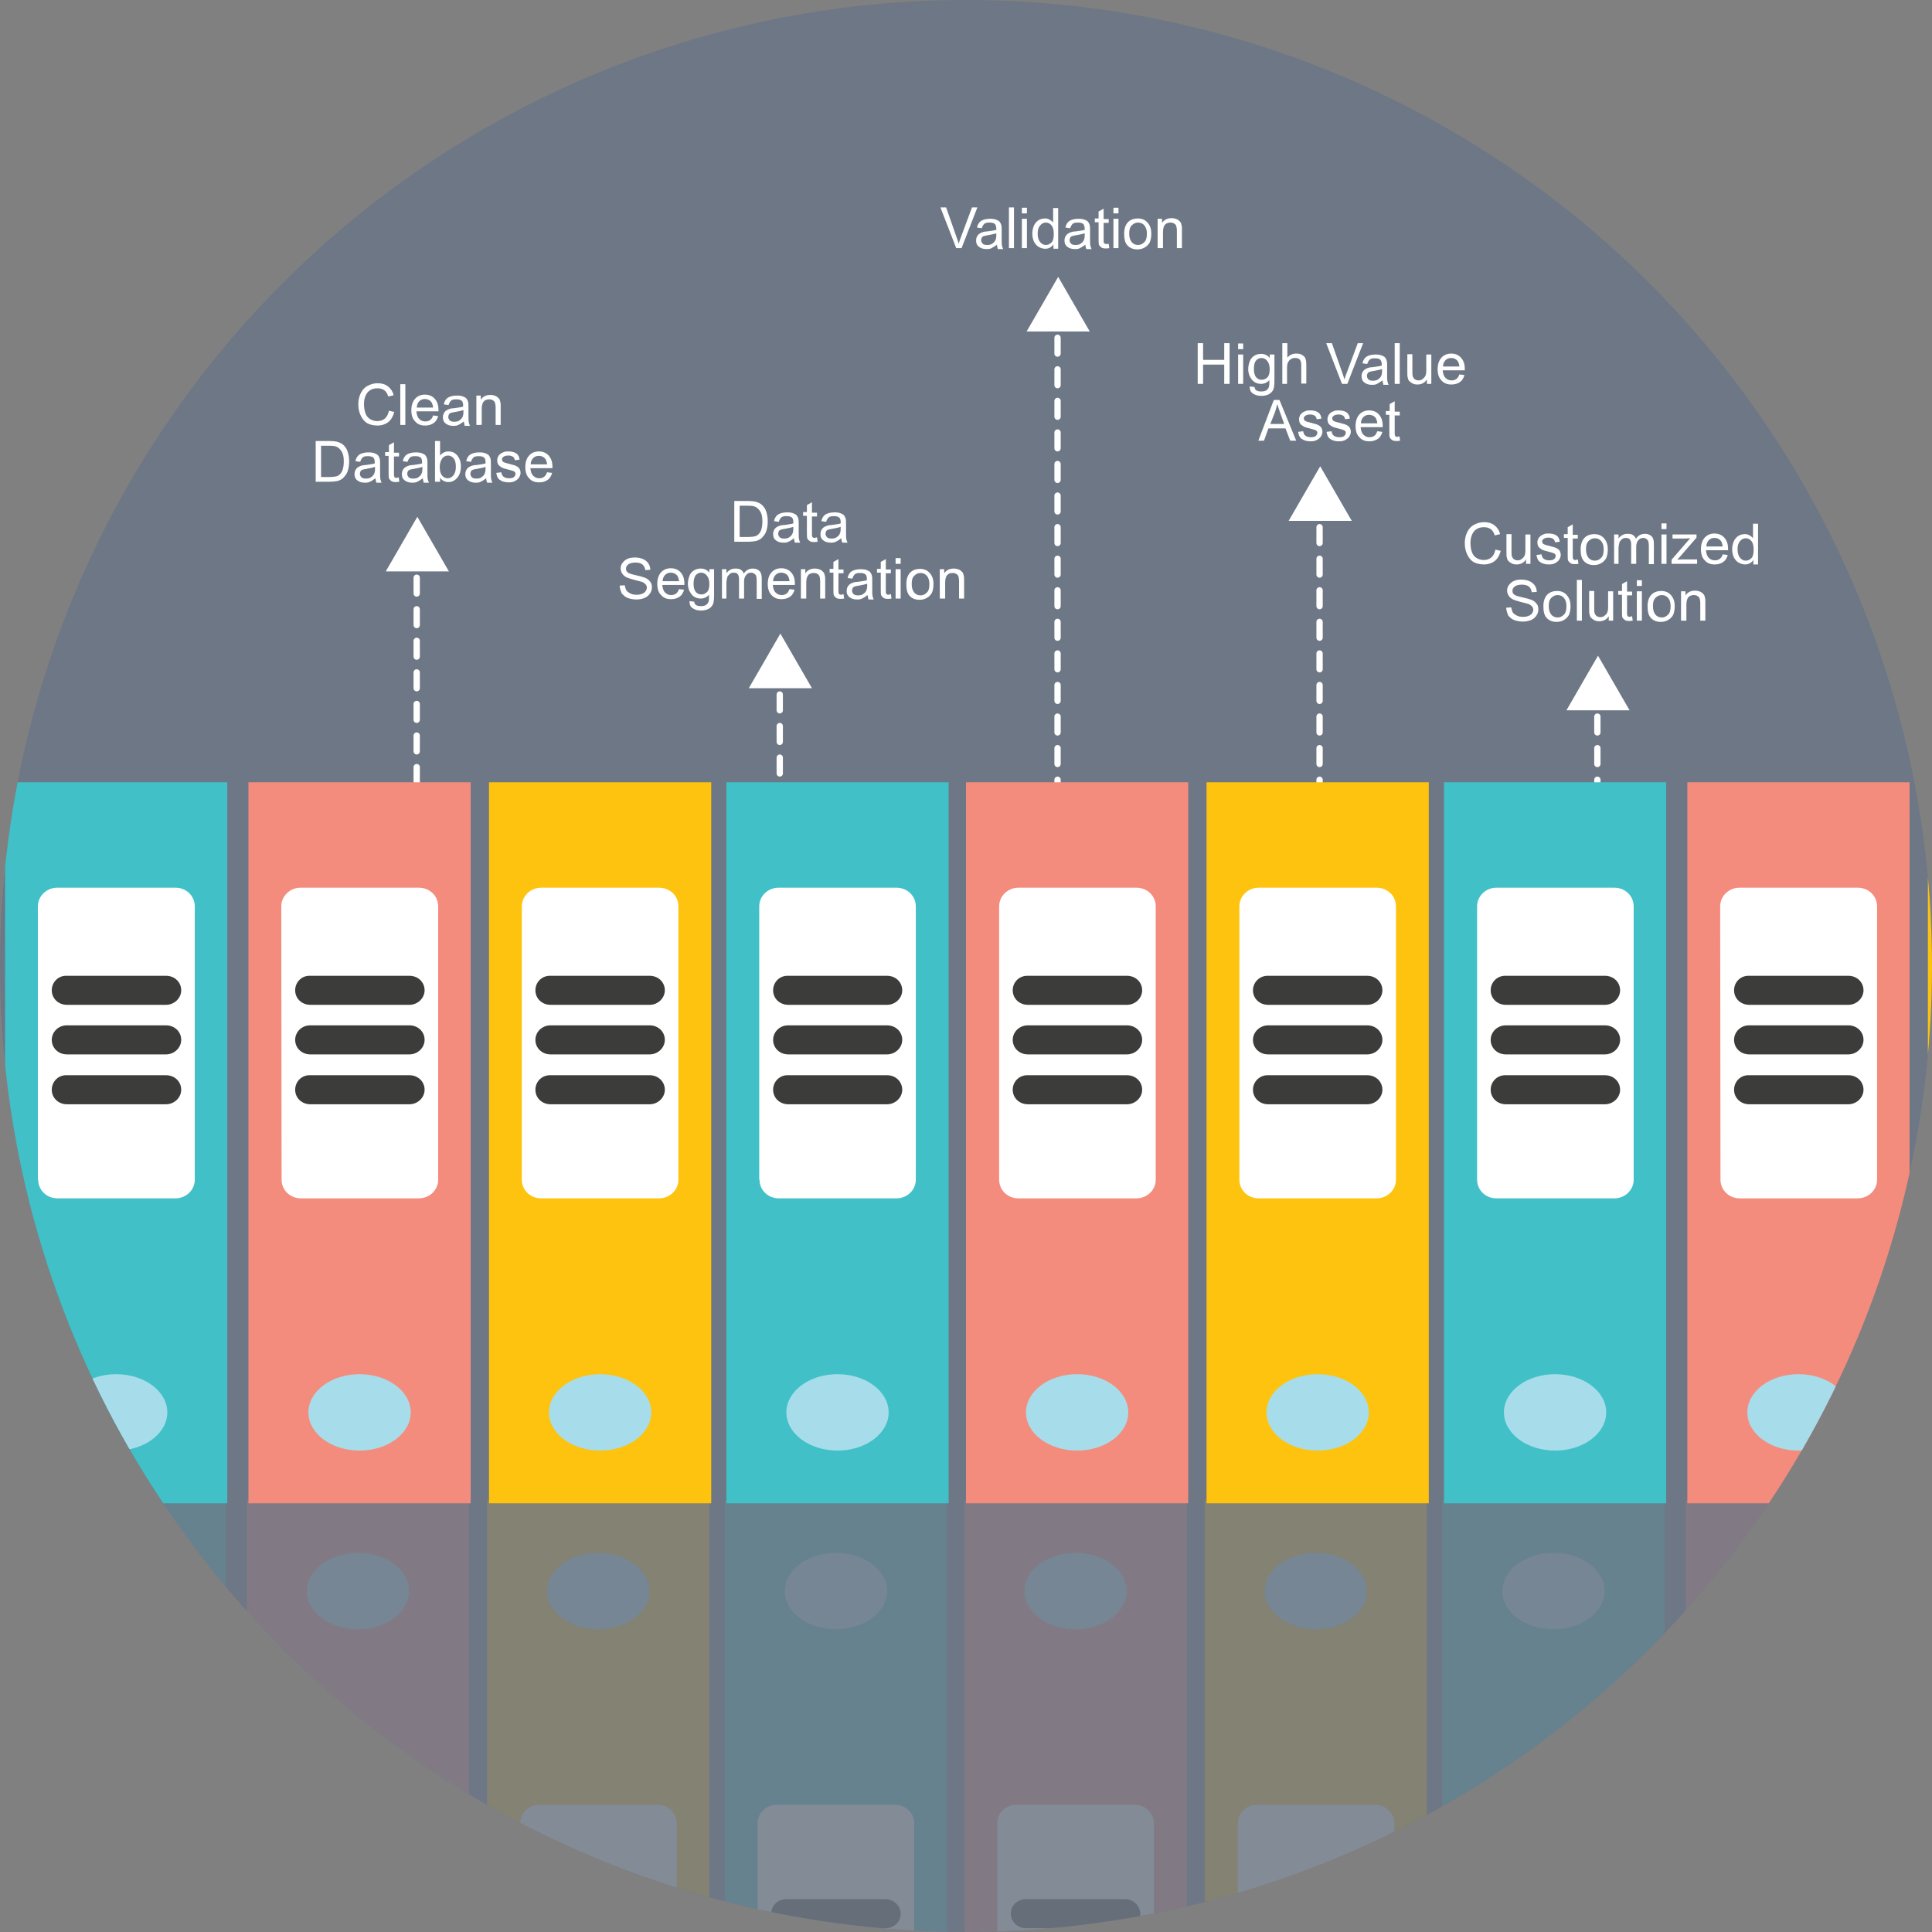 <?xml version="1.0" encoding="utf-8"?>
<!-- Generator: Adobe Illustrator 20.0.0, SVG Export Plug-In . SVG Version: 6.00 Build 0)  -->
<svg version="1.1" id="Layer_1" xmlns="http://www.w3.org/2000/svg" xmlns:xlink="http://www.w3.org/1999/xlink" x="0px" y="0px"
	 viewBox="0 0 612 612" style="enable-background:new 0 0 612 612;" xml:space="preserve">
<rect x="0" y="0" width="612" height="612" fill="#808080" stroke="none"/>
<style type="text/css">
	.st0{clip-path:url(#SVGID_2_);}
	.st1{fill:#6D7785;}
	.st2{clip-path:url(#SVGID_4_);}
	.st3{fill:none;stroke:#FFFFFF;stroke-width:2;stroke-linecap:round;stroke-linejoin:round;stroke-dasharray:0,5,0,0,5,0;}
	.st4{fill:#FFFFFF;}
	.st5{clip-path:url(#SVGID_6_);}
	.st6{clip-path:url(#SVGID_8_);}
	.st7{clip-path:url(#SVGID_10_);}
	.st8{clip-path:url(#SVGID_12_);}
	.st9{clip-path:url(#SVGID_14_);}
	.st10{fill:#41C0C7;}
	.st11{fill:#3C3C3B;}
	.st12{fill:#A7DDEA;}
	.st13{fill:#FDC30E;}
	.st14{fill:#F48C7E;}
	.st15{opacity:0.15;}
	.st16{clip-path:url(#SVGID_16_);enable-background:new    ;}
	.st17{clip-path:url(#SVGID_18_);fill:#FFFFFF;}
	.st18{clip-path:url(#SVGID_18_);enable-background:new    ;}
	.st19{clip-path:url(#SVGID_20_);enable-background:new    ;}
	.st20{clip-path:url(#SVGID_22_);enable-background:new    ;}
	.st21{clip-path:url(#SVGID_24_);enable-background:new    ;}
</style>
<g>
	<g>
		<defs>
			<circle id="SVGID_1_" cx="306" cy="306" r="306"/>
		</defs>
		<clipPath id="SVGID_2_">
			<use xlink:href="#SVGID_1_"  style="overflow:visible;"/>
		</clipPath>
		<g class="st0">
			<ellipse class="st1" cx="306.5" cy="307" rx="311.8" ry="311.2"/>
		</g>
	</g>
	<g>
		<defs>
			<circle id="SVGID_3_" cx="306" cy="306" r="306"/>
		</defs>
		<clipPath id="SVGID_4_">
			<use xlink:href="#SVGID_3_"  style="overflow:visible;"/>
		</clipPath>
		<g class="st2">
			<g>
				<line class="st3" x1="247" y1="215" x2="247" y2="385"/>
				<g>
					<polygon class="st4" points="237.2,218 247.2,200.7 257.2,218 					"/>
				</g>
			</g>
		</g>
	</g>
	<g>
		<defs>
			<circle id="SVGID_5_" cx="306" cy="306" r="306"/>
		</defs>
		<clipPath id="SVGID_6_">
			<use xlink:href="#SVGID_5_"  style="overflow:visible;"/>
		</clipPath>
		<g class="st5">
			<g>
				<line class="st3" x1="506" y1="222" x2="506" y2="392"/>
				<g>
					<polygon class="st4" points="496.2,225 506.2,207.7 516.2,225 					"/>
				</g>
			</g>
		</g>
	</g>
	<g>
		<defs>
			<circle id="SVGID_7_" cx="306" cy="306" r="306"/>
		</defs>
		<clipPath id="SVGID_8_">
			<use xlink:href="#SVGID_7_"  style="overflow:visible;"/>
		</clipPath>
		<g class="st6">
			<g>
				<line class="st3" x1="335" y1="102" x2="335" y2="272"/>
				<g>
					<polygon class="st4" points="325.2,105 335.2,87.7 345.2,105 					"/>
				</g>
			</g>
		</g>
	</g>
	<g>
		<defs>
			<circle id="SVGID_9_" cx="306" cy="306" r="306"/>
		</defs>
		<clipPath id="SVGID_10_">
			<use xlink:href="#SVGID_9_"  style="overflow:visible;"/>
		</clipPath>
		<g class="st7">
			<g>
				<line class="st3" x1="132" y1="178" x2="132" y2="348"/>
				<g>
					<polygon class="st4" points="122.2,181 132.2,163.7 142.2,181 					"/>
				</g>
			</g>
		</g>
	</g>
	<g>
		<defs>
			<circle id="SVGID_11_" cx="306" cy="306" r="306"/>
		</defs>
		<clipPath id="SVGID_12_">
			<use xlink:href="#SVGID_11_"  style="overflow:visible;"/>
		</clipPath>
		<g class="st8">
			<g>
				<line class="st3" x1="418" y1="162" x2="418" y2="332"/>
				<g>
					<polygon class="st4" points="408.2,165 418.2,147.7 428.2,165 					"/>
				</g>
			</g>
		</g>
	</g>
	<g>
		<defs>
			<circle id="SVGID_13_" cx="306" cy="306" r="306"/>
		</defs>
		<clipPath id="SVGID_14_">
			<use xlink:href="#SVGID_13_"  style="overflow:visible;"/>
		</clipPath>
		<g class="st9">
			<g>
				<g>
					<g>
						<rect x="230.1" y="247.8" class="st10" width="70.4" height="228.4"/>
						<path class="st4" d="M240.6,373.7c0,3.3,2.7,5.9,6.1,5.9H284c3.3,0,6.1-2.6,6.1-5.9v-86.6c0-3.3-2.7-5.9-6.1-5.9h-37.4
							c-3.3,0-6.1,2.6-6.1,5.9v86.6H240.6z"/>
						<path class="st11" d="M244.9,313.7c0,2.6,2.1,4.6,4.8,4.6H281c2.6,0,4.8-2.1,4.8-4.6l0,0c0-2.6-2.1-4.6-4.8-4.6h-31.4
							C247,309,244.9,311.1,244.9,313.7L244.9,313.7z"/>
						<path class="st11" d="M244.9,329.4c0,2.6,2.1,4.6,4.8,4.6H281c2.6,0,4.8-2.1,4.8-4.6l0,0c0-2.6-2.1-4.6-4.8-4.6h-31.4
							C247,324.8,244.9,326.9,244.9,329.4L244.9,329.4z"/>
						<path class="st11" d="M244.9,345.2c0,2.6,2.1,4.6,4.8,4.6H281c2.6,0,4.8-2.1,4.8-4.6l0,0c0-2.6-2.1-4.6-4.8-4.6h-31.4
							C247,340.5,244.9,342.6,244.9,345.2L244.9,345.2z"/>
						<ellipse class="st12" cx="265.3" cy="447.4" rx="16.2" ry="12.1"/>
						<g>
							<rect x="154.9" y="247.8" class="st13" width="70.4" height="228.4"/>
							<path class="st4" d="M165.3,373.7c0,3.3,2.7,5.9,6.1,5.9h37.4c3.3,0,6.1-2.6,6.1-5.9v-86.6c0-3.3-2.7-5.9-6.1-5.9h-37.4
								c-3.3,0-6.1,2.6-6.1,5.9L165.3,373.7L165.3,373.7z"/>
							<path class="st11" d="M169.6,313.7c0,2.6,2.1,4.6,4.8,4.6h31.4c2.6,0,4.8-2.1,4.8-4.6l0,0c0-2.6-2.1-4.6-4.8-4.6h-31.4
								C171.7,309,169.6,311.1,169.6,313.7L169.6,313.7z"/>
							<path class="st11" d="M169.6,329.4c0,2.6,2.1,4.6,4.8,4.6h31.4c2.6,0,4.8-2.1,4.8-4.6l0,0c0-2.6-2.1-4.6-4.8-4.6h-31.4
								C171.7,324.8,169.6,326.9,169.6,329.4L169.6,329.4z"/>
							<path class="st11" d="M169.6,345.2c0,2.6,2.1,4.6,4.8,4.6h31.4c2.6,0,4.8-2.1,4.8-4.6l0,0c0-2.6-2.1-4.6-4.8-4.6h-31.4
								C171.7,340.5,169.6,342.6,169.6,345.2L169.6,345.2z"/>
							<ellipse class="st12" cx="190.1" cy="447.4" rx="16.2" ry="12.1"/>
						</g>
						<g>
							<rect x="78.7" y="247.8" class="st14" width="70.4" height="228.4"/>
							<path class="st4" d="M89.2,373.7c0,3.3,2.7,5.9,6.1,5.9h37.4c3.3,0,6.1-2.6,6.1-5.9v-86.6c0-3.3-2.7-5.9-6.1-5.9H95.2
								c-3.3,0-6.1,2.6-6.1,5.9L89.2,373.7L89.2,373.7z"/>
							<path class="st11" d="M93.5,313.7c0,2.6,2.1,4.6,4.8,4.6h31.4c2.6,0,4.8-2.1,4.8-4.6l0,0c0-2.6-2.1-4.6-4.8-4.6H98.2
								C95.6,309,93.5,311.1,93.5,313.7L93.5,313.7z"/>
							<path class="st11" d="M93.5,329.4c0,2.6,2.1,4.6,4.8,4.6h31.4c2.6,0,4.8-2.1,4.8-4.6l0,0c0-2.6-2.1-4.6-4.8-4.6H98.2
								C95.6,324.8,93.5,326.9,93.5,329.4L93.5,329.4z"/>
							<path class="st11" d="M93.5,345.2c0,2.6,2.1,4.6,4.8,4.6h31.4c2.6,0,4.8-2.1,4.8-4.6l0,0c0-2.6-2.1-4.6-4.8-4.6H98.2
								C95.6,340.5,93.5,342.6,93.5,345.2L93.5,345.2z"/>
							<ellipse class="st12" cx="113.9" cy="447.4" rx="16.2" ry="12.1"/>
						</g>
					</g>
				</g>
				<g>
					<g>
						<rect x="1.6" y="247.8" class="st10" width="70.4" height="228.4"/>
						<path class="st4" d="M12.1,373.7c0,3.3,2.7,5.9,6.1,5.9h37.4c3.3,0,6.1-2.6,6.1-5.9v-86.6c0-3.3-2.7-5.9-6.1-5.9H18.1
							c-3.3,0-6.1,2.6-6.1,5.9v86.6H12.1z"/>
						<path class="st11" d="M16.4,313.7c0,2.6,2.1,4.6,4.8,4.6h31.4c2.6,0,4.8-2.1,4.8-4.6l0,0c0-2.6-2.1-4.6-4.8-4.6H21.1
							C18.5,309,16.4,311.1,16.4,313.7L16.4,313.7z"/>
						<path class="st11" d="M16.4,329.4c0,2.6,2.1,4.6,4.8,4.6h31.4c2.6,0,4.8-2.1,4.8-4.6l0,0c0-2.6-2.1-4.6-4.8-4.6H21.1
							C18.5,324.8,16.4,326.9,16.4,329.4L16.4,329.4z"/>
						<path class="st11" d="M16.4,345.2c0,2.6,2.1,4.6,4.8,4.6h31.4c2.6,0,4.8-2.1,4.8-4.6l0,0c0-2.6-2.1-4.6-4.8-4.6H21.1
							C18.5,340.5,16.4,342.6,16.4,345.2L16.4,345.2z"/>
						<ellipse class="st12" cx="36.8" cy="447.4" rx="16.2" ry="12.1"/>
						<g>
							<rect x="-73.6" y="247.8" class="st13" width="70.4" height="228.4"/>
							<path class="st4" d="M-63.2,373.7c0,3.3,2.7,5.9,6.1,5.9h37.4c3.3,0,6.1-2.6,6.1-5.9v-86.6c0-3.3-2.7-5.9-6.1-5.9h-37.4
								c-3.3,0-6.1,2.6-6.1,5.9V373.7z"/>
							<path class="st11" d="M-58.9,313.7c0,2.6,2.1,4.6,4.8,4.6h31.4c2.6,0,4.8-2.1,4.8-4.6l0,0c0-2.6-2.1-4.6-4.8-4.6h-31.4
								C-56.7,309-58.9,311.1-58.9,313.7L-58.9,313.7z"/>
							<path class="st11" d="M-58.9,329.4c0,2.6,2.1,4.6,4.8,4.6h31.4c2.6,0,4.8-2.1,4.8-4.6l0,0c0-2.6-2.1-4.6-4.8-4.6h-31.4
								C-56.7,324.8-58.9,326.9-58.9,329.4L-58.9,329.4z"/>
							<path class="st11" d="M-58.9,345.2c0,2.6,2.1,4.6,4.8,4.6h31.4c2.6,0,4.8-2.1,4.8-4.6l0,0c0-2.6-2.1-4.6-4.8-4.6h-31.4
								C-56.7,340.5-58.9,342.6-58.9,345.2L-58.9,345.2z"/>
							<ellipse class="st12" cx="-38.4" cy="447.4" rx="16.2" ry="12.1"/>
						</g>
						<g>
							<rect x="-149.8" y="247.8" class="st14" width="70.4" height="228.4"/>
							<path class="st4" d="M-139.3,373.7c0,3.3,2.7,5.9,6.1,5.9h37.4c3.3,0,6.1-2.6,6.1-5.9v-86.6c0-3.3-2.7-5.9-6.1-5.9h-37.4
								c-3.3,0-6.1,2.6-6.1,5.9V373.7z"/>
							<path class="st11" d="M-135,313.7c0,2.6,2.1,4.6,4.8,4.6h31.4c2.6,0,4.8-2.1,4.8-4.6l0,0c0-2.6-2.1-4.6-4.8-4.6h-31.4
								C-132.9,309-135,311.1-135,313.7L-135,313.7z"/>
							<path class="st11" d="M-135,329.4c0,2.6,2.1,4.6,4.8,4.6h31.4c2.6,0,4.8-2.1,4.8-4.6l0,0c0-2.6-2.1-4.6-4.8-4.6h-31.4
								C-132.9,324.8-135,326.9-135,329.4L-135,329.4z"/>
							<path class="st11" d="M-135,345.2c0,2.6,2.1,4.6,4.8,4.6h31.4c2.6,0,4.8-2.1,4.8-4.6l0,0c0-2.6-2.1-4.6-4.8-4.6h-31.4
								C-132.9,340.5-135,342.6-135,345.2L-135,345.2z"/>
							<ellipse class="st12" cx="-114.6" cy="447.4" rx="16.2" ry="12.1"/>
						</g>
					</g>
				</g>
			</g>
			<g class="st15">
				<g>
					<g>
						<rect x="229.6" y="475.2" class="st10" width="70.4" height="228.4"/>
						<path class="st4" d="M240,577.6c0-3.3,2.7-5.9,6.1-5.9h37.4c3.3,0,6.1,2.6,6.1,5.9v86.6c0,3.3-2.7,5.9-6.1,5.9h-37.4
							c-3.3,0-6.1-2.6-6.1-5.9V577.6z"/>
						<path class="st11" d="M244.3,637.6c0-2.6,2.1-4.6,4.8-4.6h31.4c2.6,0,4.8,2.1,4.8,4.6l0,0c0,2.6-2.1,4.6-4.8,4.6h-31.4
							C246.4,642.3,244.3,640.2,244.3,637.6L244.3,637.6z"/>
						<path class="st11" d="M244.3,621.9c0-2.6,2.1-4.6,4.8-4.6h31.4c2.6,0,4.8,2.1,4.8,4.6l0,0c0,2.6-2.1,4.6-4.8,4.6h-31.4
							C246.4,626.5,244.3,624.5,244.3,621.9L244.3,621.9z"/>
						<path class="st11" d="M244.3,606.2c0-2.6,2.1-4.6,4.8-4.6h31.4c2.6,0,4.8,2.1,4.8,4.6l0,0c0,2.6-2.1,4.6-4.8,4.6h-31.4
							C246.4,610.8,244.3,608.7,244.3,606.2L244.3,606.2z"/>
						<ellipse class="st12" cx="264.8" cy="504" rx="16.2" ry="12.1"/>
						<g>
							<rect x="154.3" y="475.2" class="st13" width="70.4" height="228.4"/>
							<path class="st4" d="M164.8,577.6c0-3.3,2.7-5.9,6.1-5.9h37.4c3.3,0,6.1,2.6,6.1,5.9v86.6c0,3.3-2.7,5.9-6.1,5.9h-37.4
								c-3.3,0-6.1-2.6-6.1-5.9L164.8,577.6L164.8,577.6z"/>
							<path class="st11" d="M169.1,637.6c0-2.6,2.1-4.6,4.8-4.6h31.4c2.6,0,4.8,2.1,4.8,4.6l0,0c0,2.6-2.1,4.6-4.8,4.6h-31.4
								C171.2,642.3,169.1,640.2,169.1,637.6L169.1,637.6z"/>
							<path class="st11" d="M169.1,621.9c0-2.6,2.1-4.6,4.8-4.6h31.4c2.6,0,4.8,2.1,4.8,4.6l0,0c0,2.6-2.1,4.6-4.8,4.6h-31.4
								C171.2,626.5,169.1,624.5,169.1,621.9L169.1,621.9z"/>
							<path class="st11" d="M169.1,606.2c0-2.6,2.1-4.6,4.8-4.6h31.4c2.6,0,4.8,2.1,4.8,4.6l0,0c0,2.6-2.1,4.6-4.8,4.6h-31.4
								C171.2,610.8,169.1,608.7,169.1,606.2L169.1,606.2z"/>
							<ellipse class="st12" cx="189.5" cy="504" rx="16.2" ry="12.1"/>
						</g>
						<g>
							<rect x="78.2" y="475.2" class="st14" width="70.4" height="228.4"/>
							<path class="st4" d="M88.6,577.6c0-3.3,2.7-5.9,6.1-5.9H132c3.3,0,6.1,2.6,6.1,5.9v86.6c0,3.3-2.7,5.9-6.1,5.9H94.7
								c-3.3,0-6.1-2.6-6.1-5.9V577.6z"/>
							<path class="st11" d="M92.9,637.6c0-2.6,2.1-4.6,4.8-4.6h31.4c2.6,0,4.8,2.1,4.8,4.6l0,0c0,2.6-2.1,4.6-4.8,4.6H97.7
								C95,642.3,92.9,640.2,92.9,637.6L92.9,637.6z"/>
							<path class="st11" d="M92.9,621.9c0-2.6,2.1-4.6,4.8-4.6h31.4c2.6,0,4.8,2.1,4.8,4.6l0,0c0,2.6-2.1,4.6-4.8,4.6H97.7
								C95,626.5,92.9,624.5,92.9,621.9L92.9,621.9z"/>
							<path class="st11" d="M92.9,606.2c0-2.6,2.1-4.6,4.8-4.6h31.4c2.6,0,4.8,2.1,4.8,4.6l0,0c0,2.6-2.1,4.6-4.8,4.6H97.7
								C95,610.8,92.9,608.7,92.9,606.2L92.9,606.2z"/>
							<ellipse class="st12" cx="113.4" cy="504" rx="16.2" ry="12.1"/>
						</g>
					</g>
				</g>
				<g>
					<g>
						<rect x="1.1" y="475.2" class="st10" width="70.4" height="228.4"/>
						<path class="st4" d="M11.5,577.6c0-3.3,2.7-5.9,6.1-5.9H55c3.3,0,6.1,2.6,6.1,5.9v86.6c0,3.3-2.7,5.9-6.1,5.9H17.6
							c-3.3,0-6.1-2.6-6.1-5.9V577.6z"/>
						<path class="st11" d="M15.8,637.6c0-2.6,2.1-4.6,4.8-4.6H52c2.6,0,4.8,2.1,4.8,4.6l0,0c0,2.6-2.1,4.6-4.8,4.6H20.6
							C18,642.3,15.8,640.2,15.8,637.6L15.8,637.6z"/>
						<path class="st11" d="M15.8,621.9c0-2.6,2.1-4.6,4.8-4.6H52c2.6,0,4.8,2.1,4.8,4.6l0,0c0,2.6-2.1,4.6-4.8,4.6H20.6
							C18,626.5,15.8,624.5,15.8,621.9L15.8,621.9z"/>
						<path class="st11" d="M15.8,606.2c0-2.6,2.1-4.6,4.8-4.6H52c2.6,0,4.8,2.1,4.8,4.6l0,0c0,2.6-2.1,4.6-4.8,4.6H20.6
							C18,610.8,15.8,608.7,15.8,606.2L15.8,606.2z"/>
						<ellipse class="st12" cx="36.3" cy="504" rx="16.2" ry="12.1"/>
						<g>
							<rect x="-74.2" y="475.2" class="st13" width="70.4" height="228.4"/>
							<path class="st4" d="M-63.7,577.6c0-3.3,2.7-5.9,6.1-5.9h37.4c3.3,0,6.1,2.6,6.1,5.9v86.6c0,3.3-2.7,5.9-6.1,5.9h-37.4
								c-3.3,0-6.1-2.6-6.1-5.9V577.6z"/>
							<path class="st11" d="M-59.4,637.6c0-2.6,2.1-4.6,4.8-4.6h31.4c2.6,0,4.8,2.1,4.8,4.6l0,0c0,2.6-2.1,4.6-4.8,4.6h-31.4
								C-57.3,642.3-59.4,640.2-59.4,637.6L-59.4,637.6z"/>
							<path class="st11" d="M-59.4,621.9c0-2.6,2.1-4.6,4.8-4.6h31.4c2.6,0,4.8,2.1,4.8,4.6l0,0c0,2.6-2.1,4.6-4.8,4.6h-31.4
								C-57.3,626.5-59.4,624.5-59.4,621.9L-59.4,621.9z"/>
							<path class="st11" d="M-59.4,606.2c0-2.6,2.1-4.6,4.8-4.6h31.4c2.6,0,4.8,2.1,4.8,4.6l0,0c0,2.6-2.1,4.6-4.8,4.6h-31.4
								C-57.3,610.8-59.4,608.7-59.4,606.2L-59.4,606.2z"/>
							<ellipse class="st12" cx="-39" cy="504" rx="16.2" ry="12.1"/>
						</g>
						<g>
							<rect x="-150.3" y="475.2" class="st14" width="70.4" height="228.4"/>
							<path class="st4" d="M-139.9,577.6c0-3.3,2.7-5.9,6.1-5.9h37.4c3.3,0,6.1,2.6,6.1,5.9v86.6c0,3.3-2.7,5.9-6.1,5.9h-37.4
								c-3.3,0-6.1-2.6-6.1-5.9V577.6z"/>
							<path class="st11" d="M-135.6,637.6c0-2.6,2.1-4.6,4.8-4.6h31.4c2.6,0,4.8,2.1,4.8,4.6l0,0c0,2.6-2.1,4.6-4.8,4.6h-31.4
								C-133.5,642.3-135.6,640.2-135.6,637.6L-135.6,637.6z"/>
							<path class="st11" d="M-135.6,621.9c0-2.6,2.1-4.6,4.8-4.6h31.4c2.6,0,4.8,2.1,4.8,4.6l0,0c0,2.6-2.1,4.6-4.8,4.6h-31.4
								C-133.5,626.5-135.6,624.5-135.6,621.9L-135.6,621.9z"/>
							<path class="st11" d="M-135.6,606.2c0-2.6,2.1-4.6,4.8-4.6h31.4c2.6,0,4.8,2.1,4.8,4.6l0,0c0,2.6-2.1,4.6-4.8,4.6h-31.4
								C-133.5,610.8-135.6,608.7-135.6,606.2L-135.6,606.2z"/>
							<ellipse class="st12" cx="-115.1" cy="504" rx="16.2" ry="12.1"/>
						</g>
					</g>
				</g>
			</g>
			<g>
				<g>
					<g>
						<rect x="685.9" y="247.8" class="st10" width="70.4" height="228.4"/>
						<path class="st4" d="M696.4,373.7c0,3.3,2.7,5.9,6.1,5.9h37.4c3.3,0,6.1-2.6,6.1-5.9v-86.6c0-3.3-2.7-5.9-6.1-5.9h-37.4
							c-3.3,0-6.1,2.6-6.1,5.9V373.7z"/>
						<path class="st11" d="M700.7,313.7c0,2.6,2.1,4.6,4.8,4.6h31.4c2.6,0,4.8-2.1,4.8-4.6l0,0c0-2.6-2.1-4.6-4.8-4.6h-31.4
							C702.8,309,700.7,311.1,700.7,313.7L700.7,313.7z"/>
						<path class="st11" d="M700.7,329.4c0,2.6,2.1,4.6,4.8,4.6h31.4c2.6,0,4.8-2.1,4.8-4.6l0,0c0-2.6-2.1-4.6-4.8-4.6h-31.4
							C702.8,324.8,700.7,326.9,700.7,329.4L700.7,329.4z"/>
						<path class="st11" d="M700.7,345.2c0,2.6,2.1,4.6,4.8,4.6h31.4c2.6,0,4.8-2.1,4.8-4.6l0,0c0-2.6-2.1-4.6-4.8-4.6h-31.4
							C702.8,340.5,700.7,342.6,700.7,345.2L700.7,345.2z"/>
						<ellipse class="st12" cx="721.1" cy="447.4" rx="16.2" ry="12.1"/>
						<g>
							<rect x="610.7" y="247.8" class="st13" width="70.4" height="228.4"/>
							<path class="st4" d="M621.1,373.7c0,3.3,2.7,5.9,6.1,5.9h37.4c3.3,0,6.1-2.6,6.1-5.9v-86.6c0-3.3-2.7-5.9-6.1-5.9h-37.4
								c-3.3,0-6.1,2.6-6.1,5.9V373.7z"/>
							<path class="st11" d="M625.4,313.7c0,2.6,2.1,4.6,4.8,4.6h31.4c2.6,0,4.8-2.1,4.8-4.6l0,0c0-2.6-2.1-4.6-4.8-4.6h-31.4
								C627.6,309,625.4,311.1,625.4,313.7L625.4,313.7z"/>
							<path class="st11" d="M625.4,329.4c0,2.6,2.1,4.6,4.8,4.6h31.4c2.6,0,4.8-2.1,4.8-4.6l0,0c0-2.6-2.1-4.6-4.8-4.6h-31.4
								C627.6,324.8,625.4,326.9,625.4,329.4L625.4,329.4z"/>
							<path class="st11" d="M625.4,345.2c0,2.6,2.1,4.6,4.8,4.6h31.4c2.6,0,4.8-2.1,4.8-4.6l0,0c0-2.6-2.1-4.6-4.8-4.6h-31.4
								C627.6,340.5,625.4,342.6,625.4,345.2L625.4,345.2z"/>
							<ellipse class="st12" cx="645.9" cy="447.4" rx="16.2" ry="12.1"/>
						</g>
						<g>
							<rect x="534.5" y="247.8" class="st14" width="70.4" height="228.4"/>
							<path class="st4" d="M545,373.7c0,3.3,2.7,5.9,6.1,5.9h37.4c3.3,0,6.1-2.6,6.1-5.9v-86.6c0-3.3-2.7-5.9-6.1-5.9H551
								c-3.3,0-6.1,2.6-6.1,5.9L545,373.7L545,373.7z"/>
							<path class="st11" d="M549.3,313.7c0,2.6,2.1,4.6,4.8,4.6h31.4c2.6,0,4.8-2.1,4.8-4.6l0,0c0-2.6-2.1-4.6-4.8-4.6H554
								C551.4,309,549.3,311.1,549.3,313.7L549.3,313.7z"/>
							<path class="st11" d="M549.3,329.4c0,2.6,2.1,4.6,4.8,4.6h31.4c2.6,0,4.8-2.1,4.8-4.6l0,0c0-2.6-2.1-4.6-4.8-4.6H554
								C551.4,324.8,549.3,326.9,549.3,329.4L549.3,329.4z"/>
							<path class="st11" d="M549.3,345.2c0,2.6,2.1,4.6,4.8,4.6h31.4c2.6,0,4.8-2.1,4.8-4.6l0,0c0-2.6-2.1-4.6-4.8-4.6H554
								C551.4,340.5,549.3,342.6,549.3,345.2L549.3,345.2z"/>
							<ellipse class="st12" cx="569.7" cy="447.4" rx="16.2" ry="12.1"/>
						</g>
					</g>
				</g>
				<g>
					<g>
						<rect x="457.4" y="247.8" class="st10" width="70.4" height="228.4"/>
						<path class="st4" d="M467.9,373.7c0,3.3,2.7,5.9,6.1,5.9h37.4c3.3,0,6.1-2.6,6.1-5.9v-86.6c0-3.3-2.7-5.9-6.1-5.9H474
							c-3.3,0-6.1,2.6-6.1,5.9V373.7z"/>
						<path class="st11" d="M472.2,313.7c0,2.6,2.1,4.6,4.8,4.6h31.4c2.6,0,4.8-2.1,4.8-4.6l0,0c0-2.6-2.1-4.6-4.8-4.6H477
							C474.3,309,472.2,311.1,472.2,313.7L472.2,313.7z"/>
						<path class="st11" d="M472.2,329.4c0,2.6,2.1,4.6,4.8,4.6h31.4c2.6,0,4.8-2.1,4.8-4.6l0,0c0-2.6-2.1-4.6-4.8-4.6H477
							C474.3,324.8,472.2,326.9,472.2,329.4L472.2,329.4z"/>
						<path class="st11" d="M472.2,345.2c0,2.6,2.1,4.6,4.8,4.6h31.4c2.6,0,4.8-2.1,4.8-4.6l0,0c0-2.6-2.1-4.6-4.8-4.6H477
							C474.3,340.5,472.2,342.6,472.2,345.2L472.2,345.2z"/>
						<ellipse class="st12" cx="492.6" cy="447.4" rx="16.2" ry="12.1"/>
						<g>
							<rect x="382.2" y="247.8" class="st13" width="70.4" height="228.4"/>
							<path class="st4" d="M392.6,373.7c0,3.3,2.7,5.9,6.1,5.9h37.4c3.3,0,6.1-2.6,6.1-5.9v-86.6c0-3.3-2.7-5.9-6.1-5.9h-37.4
								c-3.3,0-6.1,2.6-6.1,5.9V373.7z"/>
							<path class="st11" d="M396.9,313.7c0,2.6,2.1,4.6,4.8,4.6h31.4c2.6,0,4.8-2.1,4.8-4.6l0,0c0-2.6-2.1-4.6-4.8-4.6h-31.4
								C399.1,309,396.9,311.1,396.9,313.7L396.9,313.7z"/>
							<path class="st11" d="M396.9,329.4c0,2.6,2.1,4.6,4.8,4.6h31.4c2.6,0,4.8-2.1,4.8-4.6l0,0c0-2.6-2.1-4.6-4.8-4.6h-31.4
								C399.1,324.8,396.9,326.9,396.9,329.4L396.9,329.4z"/>
							<path class="st11" d="M396.9,345.2c0,2.6,2.1,4.6,4.8,4.6h31.4c2.6,0,4.8-2.1,4.8-4.6l0,0c0-2.6-2.1-4.6-4.8-4.6h-31.4
								C399.1,340.5,396.9,342.6,396.9,345.2L396.9,345.2z"/>
							<ellipse class="st12" cx="417.4" cy="447.4" rx="16.2" ry="12.1"/>
						</g>
						<g>
							<rect x="306" y="247.8" class="st14" width="70.4" height="228.4"/>
							<path class="st4" d="M316.5,373.7c0,3.3,2.7,5.9,6.1,5.9H360c3.3,0,6.1-2.6,6.1-5.9v-86.6c0-3.3-2.7-5.9-6.1-5.9h-37.4
								c-3.3,0-6.1,2.6-6.1,5.9V373.7z"/>
							<path class="st11" d="M320.8,313.7c0,2.6,2.1,4.6,4.8,4.6H357c2.6,0,4.8-2.1,4.8-4.6l0,0c0-2.6-2.1-4.6-4.8-4.6h-31.4
								C322.9,309,320.8,311.1,320.8,313.7L320.8,313.7z"/>
							<path class="st11" d="M320.8,329.4c0,2.6,2.1,4.6,4.8,4.6H357c2.6,0,4.8-2.1,4.8-4.6l0,0c0-2.6-2.1-4.6-4.8-4.6h-31.4
								C322.9,324.8,320.8,326.9,320.8,329.4L320.8,329.4z"/>
							<path class="st11" d="M320.8,345.2c0,2.6,2.1,4.6,4.8,4.6H357c2.6,0,4.8-2.1,4.8-4.6l0,0c0-2.6-2.1-4.6-4.8-4.6h-31.4
								C322.9,340.5,320.8,342.6,320.8,345.2L320.8,345.2z"/>
							<ellipse class="st12" cx="341.2" cy="447.4" rx="16.2" ry="12.1"/>
						</g>
					</g>
				</g>
			</g>
			<g class="st15">
				<g>
					<g>
						<rect x="685.4" y="475.2" class="st10" width="70.4" height="228.4"/>
						<path class="st4" d="M695.8,577.6c0-3.3,2.7-5.9,6.1-5.9h37.4c3.3,0,6.1,2.6,6.1,5.9v86.6c0,3.3-2.7,5.9-6.1,5.9h-37.4
							c-3.3,0-6.1-2.6-6.1-5.9V577.6z"/>
						<path class="st11" d="M700.1,637.6c0-2.6,2.1-4.6,4.8-4.6h31.4c2.6,0,4.8,2.1,4.8,4.6l0,0c0,2.6-2.1,4.6-4.8,4.6h-31.4
							C702.3,642.3,700.1,640.2,700.1,637.6L700.1,637.6z"/>
						<path class="st11" d="M700.1,621.9c0-2.6,2.1-4.6,4.8-4.6h31.4c2.6,0,4.8,2.1,4.8,4.6l0,0c0,2.6-2.1,4.6-4.8,4.6h-31.4
							C702.3,626.5,700.1,624.5,700.1,621.9L700.1,621.9z"/>
						<path class="st11" d="M700.1,606.2c0-2.6,2.1-4.6,4.8-4.6h31.4c2.6,0,4.8,2.1,4.8,4.6l0,0c0,2.6-2.1,4.6-4.8,4.6h-31.4
							C702.3,610.8,700.1,608.7,700.1,606.2L700.1,606.2z"/>
						<ellipse class="st12" cx="720.6" cy="504" rx="16.2" ry="12.1"/>
						<g>
							<rect x="610.1" y="475.2" class="st13" width="70.4" height="228.4"/>
							<path class="st4" d="M620.6,577.6c0-3.3,2.7-5.9,6.1-5.9H664c3.3,0,6.1,2.6,6.1,5.9v86.6c0,3.3-2.7,5.9-6.1,5.9h-37.4
								c-3.3,0-6.1-2.6-6.1-5.9L620.6,577.6L620.6,577.6z"/>
							<path class="st11" d="M624.9,637.6c0-2.6,2.1-4.6,4.8-4.6H661c2.6,0,4.8,2.1,4.8,4.6l0,0c0,2.6-2.1,4.6-4.8,4.6h-31.4
								C627,642.3,624.9,640.2,624.9,637.6L624.9,637.6z"/>
							<path class="st11" d="M624.9,621.9c0-2.6,2.1-4.6,4.8-4.6H661c2.6,0,4.8,2.1,4.8,4.6l0,0c0,2.6-2.1,4.6-4.8,4.6h-31.4
								C627,626.5,624.9,624.5,624.9,621.9L624.9,621.9z"/>
							<path class="st11" d="M624.9,606.2c0-2.6,2.1-4.6,4.8-4.6H661c2.6,0,4.8,2.1,4.8,4.6l0,0c0,2.6-2.1,4.6-4.8,4.6h-31.4
								C627,610.8,624.9,608.7,624.9,606.2L624.9,606.2z"/>
							<ellipse class="st12" cx="645.3" cy="504" rx="16.2" ry="12.1"/>
						</g>
						<g>
							<rect x="534" y="475.2" class="st14" width="70.4" height="228.4"/>
							<path class="st4" d="M544.4,577.6c0-3.3,2.7-5.9,6.1-5.9h37.4c3.3,0,6.1,2.6,6.1,5.9v86.6c0,3.3-2.7,5.9-6.1,5.9h-37.4
								c-3.3,0-6.1-2.6-6.1-5.9V577.6z"/>
							<path class="st11" d="M548.7,637.6c0-2.6,2.1-4.6,4.8-4.6h31.4c2.6,0,4.8,2.1,4.8,4.6l0,0c0,2.6-2.1,4.6-4.8,4.6h-31.4
								C550.8,642.3,548.7,640.2,548.7,637.6L548.7,637.6z"/>
							<path class="st11" d="M548.7,621.9c0-2.6,2.1-4.6,4.8-4.6h31.4c2.6,0,4.8,2.1,4.8,4.6l0,0c0,2.6-2.1,4.6-4.8,4.6h-31.4
								C550.8,626.5,548.7,624.5,548.7,621.9L548.7,621.9z"/>
							<path class="st11" d="M548.7,606.2c0-2.6,2.1-4.6,4.8-4.6h31.4c2.6,0,4.8,2.1,4.8,4.6l0,0c0,2.6-2.1,4.6-4.8,4.6h-31.4
								C550.8,610.8,548.7,608.7,548.7,606.2L548.7,606.2z"/>
							<ellipse class="st12" cx="569.2" cy="504" rx="16.2" ry="12.1"/>
						</g>
					</g>
				</g>
				<g>
					<g>
						<rect x="456.9" y="475.2" class="st10" width="70.4" height="228.4"/>
						<path class="st4" d="M467.3,577.6c0-3.3,2.7-5.9,6.1-5.9h37.4c3.3,0,6.1,2.6,6.1,5.9v86.6c0,3.3-2.7,5.9-6.1,5.9h-37.4
							c-3.3,0-6.1-2.6-6.1-5.9L467.3,577.6L467.3,577.6z"/>
						<path class="st11" d="M471.6,637.6c0-2.6,2.1-4.6,4.8-4.6h31.4c2.6,0,4.8,2.1,4.8,4.6l0,0c0,2.6-2.1,4.6-4.8,4.6h-31.4
							C473.8,642.3,471.6,640.2,471.6,637.6L471.6,637.6z"/>
						<path class="st11" d="M471.6,621.9c0-2.6,2.1-4.6,4.8-4.6h31.4c2.6,0,4.8,2.1,4.8,4.6l0,0c0,2.6-2.1,4.6-4.8,4.6h-31.4
							C473.8,626.5,471.6,624.5,471.6,621.9L471.6,621.9z"/>
						<path class="st11" d="M471.6,606.2c0-2.6,2.1-4.6,4.8-4.6h31.4c2.6,0,4.8,2.1,4.8,4.6l0,0c0,2.6-2.1,4.6-4.8,4.6h-31.4
							C473.8,610.8,471.6,608.7,471.6,606.2L471.6,606.2z"/>
						<ellipse class="st12" cx="492.1" cy="504" rx="16.2" ry="12.1"/>
						<g>
							<rect x="381.6" y="475.2" class="st13" width="70.4" height="228.4"/>
							<path class="st4" d="M392.1,577.6c0-3.3,2.7-5.9,6.1-5.9h37.4c3.3,0,6.1,2.6,6.1,5.9v86.6c0,3.3-2.7,5.9-6.1,5.9h-37.4
								c-3.3,0-6.1-2.6-6.1-5.9V577.6z"/>
							<path class="st11" d="M396.4,637.6c0-2.6,2.1-4.6,4.8-4.6h31.4c2.6,0,4.8,2.1,4.8,4.6l0,0c0,2.6-2.1,4.6-4.8,4.6h-31.4
								C398.5,642.3,396.4,640.2,396.4,637.6L396.4,637.6z"/>
							<path class="st11" d="M396.4,621.9c0-2.6,2.1-4.6,4.8-4.6h31.4c2.6,0,4.8,2.1,4.8,4.6l0,0c0,2.6-2.1,4.6-4.8,4.6h-31.4
								C398.5,626.5,396.4,624.5,396.4,621.9L396.4,621.9z"/>
							<path class="st11" d="M396.4,606.2c0-2.6,2.1-4.6,4.8-4.6h31.4c2.6,0,4.8,2.1,4.8,4.6l0,0c0,2.6-2.1,4.6-4.8,4.6h-31.4
								C398.5,610.8,396.4,608.7,396.4,606.2L396.4,606.2z"/>
							<ellipse class="st12" cx="416.8" cy="504" rx="16.2" ry="12.1"/>
						</g>
						<g>
							<rect x="305.5" y="475.2" class="st14" width="70.4" height="228.4"/>
							<path class="st4" d="M315.9,577.6c0-3.3,2.7-5.9,6.1-5.9h37.4c3.3,0,6.1,2.6,6.1,5.9v86.6c0,3.3-2.7,5.9-6.1,5.9H322
								c-3.3,0-6.1-2.6-6.1-5.9V577.6z"/>
							<path class="st11" d="M320.2,637.6c0-2.6,2.1-4.6,4.8-4.6h31.4c2.6,0,4.8,2.1,4.8,4.6l0,0c0,2.6-2.1,4.6-4.8,4.6H325
								C322.3,642.3,320.2,640.2,320.2,637.6L320.2,637.6z"/>
							<path class="st11" d="M320.2,621.9c0-2.6,2.1-4.6,4.8-4.6h31.4c2.6,0,4.8,2.1,4.8,4.6l0,0c0,2.6-2.1,4.6-4.8,4.6H325
								C322.3,626.5,320.2,624.5,320.2,621.9L320.2,621.9z"/>
							<path class="st11" d="M320.2,606.2c0-2.6,2.1-4.6,4.8-4.6h31.4c2.6,0,4.8,2.1,4.8,4.6l0,0c0,2.6-2.1,4.6-4.8,4.6H325
								C322.3,610.8,320.2,608.7,320.2,606.2L320.2,606.2z"/>
							<ellipse class="st12" cx="340.7" cy="504" rx="16.2" ry="12.1"/>
						</g>
					</g>
				</g>
			</g>
		</g>
	</g>
	<g>
		<defs>
			<circle id="SVGID_15_" cx="306" cy="306" r="306"/>
		</defs>
		<clipPath id="SVGID_16_">
			<use xlink:href="#SVGID_15_"  style="overflow:visible;"/>
		</clipPath>
		<g class="st16">
			<path class="st4" d="M123.2,130.1l1.7,0.4c-0.4,1.4-1,2.5-1.9,3.2s-2.1,1.1-3.4,1.1c-1.4,0-2.5-0.3-3.4-0.8
				c-0.9-0.6-1.5-1.4-2-2.5s-0.7-2.2-0.7-3.5c0-1.3,0.3-2.5,0.8-3.5c0.5-1,1.2-1.8,2.2-2.3c0.9-0.5,2-0.8,3.1-0.8
				c1.3,0,2.4,0.3,3.3,1s1.5,1.6,1.8,2.8l-1.7,0.4c-0.3-0.9-0.7-1.6-1.3-2s-1.3-0.6-2.1-0.6c-1,0-1.8,0.2-2.5,0.7s-1.1,1.1-1.4,1.9
				c-0.3,0.8-0.4,1.6-0.4,2.5c0,1.1,0.2,2.1,0.5,2.9c0.3,0.8,0.8,1.4,1.5,1.8s1.4,0.6,2.2,0.6c1,0,1.8-0.3,2.4-0.8
				S123,131.2,123.2,130.1z"/>
			<path class="st4" d="M126.8,134.6v-12.9h1.6v12.9H126.8z"/>
			<path class="st4" d="M137.2,131.6l1.6,0.2c-0.3,1-0.7,1.7-1.4,2.2s-1.6,0.8-2.7,0.8c-1.4,0-2.4-0.4-3.2-1.3
				c-0.8-0.8-1.2-2-1.2-3.5c0-1.6,0.4-2.8,1.2-3.7s1.9-1.3,3.1-1.3c1.2,0,2.3,0.4,3.1,1.3s1.2,2,1.2,3.6c0,0.1,0,0.2,0,0.4h-7
				c0.1,1,0.3,1.8,0.9,2.4s1.2,0.8,2,0.8c0.6,0,1.1-0.2,1.5-0.5S137,132.3,137.2,131.6z M132,129.1h5.2c-0.1-0.8-0.3-1.4-0.6-1.8
				c-0.5-0.6-1.2-0.9-2-0.9c-0.7,0-1.3,0.2-1.8,0.7S132.1,128.3,132,129.1z"/>
			<path class="st4" d="M146.9,133.5c-0.6,0.5-1.1,0.8-1.7,1.1s-1.1,0.3-1.7,0.3c-1,0-1.8-0.3-2.4-0.8c-0.6-0.5-0.8-1.1-0.8-1.9
				c0-0.5,0.1-0.9,0.3-1.3c0.2-0.4,0.5-0.7,0.8-0.9s0.7-0.4,1.1-0.5c0.3-0.1,0.8-0.2,1.4-0.2c1.3-0.2,2.2-0.3,2.8-0.5
				c0-0.2,0-0.4,0-0.4c0-0.6-0.1-1.1-0.4-1.4c-0.4-0.4-1-0.5-1.8-0.5c-0.7,0-1.3,0.1-1.6,0.4s-0.6,0.7-0.8,1.4l-1.5-0.2
				c0.1-0.7,0.4-1.2,0.7-1.6c0.3-0.4,0.8-0.7,1.4-0.9c0.6-0.2,1.3-0.3,2.1-0.3c0.8,0,1.4,0.1,1.9,0.3s0.9,0.4,1.1,0.7
				c0.2,0.3,0.4,0.6,0.5,1.1c0.1,0.3,0.1,0.8,0.1,1.5v2.1c0,1.5,0,2.4,0.1,2.8c0.1,0.4,0.2,0.8,0.4,1.1h-1.7
				C147.1,134.3,147,133.9,146.9,133.5z M146.8,129.9c-0.6,0.2-1.4,0.4-2.6,0.6c-0.7,0.1-1.1,0.2-1.4,0.3s-0.5,0.3-0.6,0.5
				s-0.2,0.5-0.2,0.8c0,0.4,0.2,0.8,0.5,1.1s0.8,0.4,1.4,0.4c0.6,0,1.2-0.1,1.6-0.4s0.8-0.6,1-1.1c0.2-0.4,0.3-0.9,0.3-1.6V129.9z"
				/>
			<path class="st4" d="M150.9,134.6v-9.3h1.4v1.3c0.7-1,1.7-1.5,3-1.5c0.6,0,1.1,0.1,1.6,0.3c0.5,0.2,0.8,0.5,1.1,0.8
				s0.4,0.7,0.5,1.2c0.1,0.3,0.1,0.8,0.1,1.5v5.7h-1.6V129c0-0.6-0.1-1.1-0.2-1.4s-0.3-0.6-0.7-0.8c-0.3-0.2-0.7-0.3-1.1-0.3
				c-0.7,0-1.3,0.2-1.7,0.6s-0.7,1.2-0.7,2.4v5.1H150.9z"/>
		</g>
		<g class="st16">
			<path class="st4" d="M100,152.6v-12.9h4.4c1,0,1.8,0.1,2.3,0.2c0.7,0.2,1.4,0.5,1.9,0.9c0.7,0.6,1.2,1.3,1.5,2.2
				c0.3,0.9,0.5,1.9,0.5,3.1c0,1-0.1,1.8-0.3,2.6s-0.5,1.4-0.9,1.9c-0.4,0.5-0.7,0.9-1.2,1.2s-0.9,0.5-1.5,0.6s-1.3,0.2-2.1,0.2H100
				z M101.7,151.1h2.8c0.8,0,1.5-0.1,2-0.2s0.9-0.4,1.2-0.7c0.4-0.4,0.7-0.9,0.9-1.6c0.2-0.7,0.3-1.5,0.3-2.5c0-1.3-0.2-2.4-0.7-3.1
				c-0.4-0.7-1-1.2-1.6-1.5c-0.5-0.2-1.2-0.3-2.2-0.3h-2.7V151.1z"/>
			<path class="st4" d="M118.9,151.5c-0.6,0.5-1.1,0.8-1.7,1.1s-1.1,0.3-1.7,0.3c-1,0-1.8-0.3-2.4-0.8c-0.6-0.5-0.8-1.1-0.8-1.9
				c0-0.5,0.1-0.9,0.3-1.3c0.2-0.4,0.5-0.7,0.8-0.9s0.7-0.4,1.1-0.5c0.3-0.1,0.8-0.2,1.4-0.2c1.3-0.2,2.2-0.3,2.8-0.5
				c0-0.2,0-0.4,0-0.4c0-0.6-0.1-1.1-0.4-1.4c-0.4-0.4-1-0.5-1.8-0.5c-0.7,0-1.3,0.1-1.6,0.4s-0.6,0.7-0.8,1.4l-1.5-0.2
				c0.1-0.7,0.4-1.2,0.7-1.6c0.3-0.4,0.8-0.7,1.4-0.9c0.6-0.2,1.3-0.3,2.1-0.3c0.8,0,1.4,0.1,1.9,0.3s0.9,0.4,1.1,0.7
				c0.2,0.3,0.4,0.6,0.5,1.1c0.1,0.3,0.1,0.8,0.1,1.5v2.1c0,1.5,0,2.4,0.1,2.8c0.1,0.4,0.2,0.8,0.4,1.1h-1.7
				C119.1,152.3,119,151.9,118.9,151.5z M118.8,147.9c-0.6,0.2-1.4,0.4-2.6,0.6c-0.7,0.1-1.1,0.2-1.4,0.3s-0.5,0.3-0.6,0.5
				s-0.2,0.5-0.2,0.8c0,0.4,0.2,0.8,0.5,1.1s0.8,0.4,1.4,0.4c0.6,0,1.2-0.1,1.6-0.4s0.8-0.6,1-1.1c0.2-0.4,0.3-0.9,0.3-1.6V147.9z"
				/>
			<path class="st4" d="M126.3,151.2l0.2,1.4c-0.4,0.1-0.8,0.1-1.2,0.1c-0.6,0-1-0.1-1.3-0.3s-0.5-0.4-0.7-0.7s-0.2-0.9-0.2-1.9
				v-5.4H122v-1.2h1.2V141l1.6-0.9v3.3h1.6v1.2h-1.6v5.5c0,0.5,0,0.7,0.1,0.9s0.1,0.2,0.3,0.3s0.3,0.1,0.5,0.1
				C125.8,151.3,126,151.3,126.3,151.2z"/>
			<path class="st4" d="M133.9,151.5c-0.6,0.5-1.1,0.8-1.7,1.1s-1.1,0.3-1.7,0.3c-1,0-1.8-0.3-2.4-0.8c-0.6-0.5-0.8-1.1-0.8-1.9
				c0-0.5,0.1-0.9,0.3-1.3c0.2-0.4,0.5-0.7,0.8-0.9s0.7-0.4,1.1-0.5c0.3-0.1,0.8-0.2,1.4-0.2c1.3-0.2,2.2-0.3,2.8-0.5
				c0-0.2,0-0.4,0-0.4c0-0.6-0.1-1.1-0.4-1.4c-0.4-0.4-1-0.5-1.8-0.5c-0.7,0-1.3,0.1-1.6,0.4s-0.6,0.7-0.8,1.4l-1.5-0.2
				c0.1-0.7,0.4-1.2,0.7-1.6c0.3-0.4,0.8-0.7,1.4-0.9c0.6-0.2,1.3-0.3,2.1-0.3c0.8,0,1.4,0.1,1.9,0.3s0.9,0.4,1.1,0.7
				c0.2,0.3,0.4,0.6,0.5,1.1c0.1,0.3,0.1,0.8,0.1,1.5v2.1c0,1.5,0,2.4,0.1,2.8c0.1,0.4,0.2,0.8,0.4,1.1h-1.7
				C134.1,152.3,134,151.9,133.9,151.5z M133.8,147.9c-0.6,0.2-1.4,0.4-2.6,0.6c-0.7,0.1-1.1,0.2-1.4,0.3s-0.5,0.3-0.6,0.5
				s-0.2,0.5-0.2,0.8c0,0.4,0.2,0.8,0.5,1.1s0.8,0.4,1.4,0.4c0.6,0,1.2-0.1,1.6-0.4s0.8-0.6,1-1.1c0.2-0.4,0.3-0.9,0.3-1.6V147.9z"
				/>
			<path class="st4" d="M139.3,152.6h-1.5v-12.9h1.6v4.6c0.7-0.8,1.5-1.3,2.6-1.3c0.6,0,1.1,0.1,1.6,0.3s0.9,0.6,1.3,1
				c0.3,0.4,0.6,0.9,0.8,1.5s0.3,1.2,0.3,1.9c0,1.6-0.4,2.8-1.2,3.7s-1.7,1.3-2.8,1.3c-1.1,0-2-0.5-2.6-1.4V152.6z M139.3,147.9
				c0,1.1,0.2,1.9,0.5,2.4c0.5,0.8,1.2,1.2,2,1.2c0.7,0,1.3-0.3,1.8-0.9s0.8-1.5,0.8-2.7c0-1.2-0.2-2.1-0.7-2.7s-1.1-0.9-1.8-0.9
				c-0.7,0-1.3,0.3-1.8,0.9C139.6,145.9,139.3,146.8,139.3,147.9z"/>
			<path class="st4" d="M154,151.5c-0.6,0.5-1.1,0.8-1.7,1.1s-1.1,0.3-1.7,0.3c-1,0-1.8-0.3-2.4-0.8c-0.6-0.5-0.8-1.1-0.8-1.9
				c0-0.5,0.1-0.9,0.3-1.3c0.2-0.4,0.5-0.7,0.8-0.9s0.7-0.4,1.1-0.5c0.3-0.1,0.8-0.2,1.4-0.2c1.3-0.2,2.2-0.3,2.8-0.5
				c0-0.2,0-0.4,0-0.4c0-0.6-0.1-1.1-0.4-1.4c-0.4-0.4-1-0.5-1.8-0.5c-0.7,0-1.3,0.1-1.6,0.4s-0.6,0.7-0.8,1.4l-1.5-0.2
				c0.1-0.7,0.4-1.2,0.7-1.6c0.3-0.4,0.8-0.7,1.4-0.9c0.6-0.2,1.3-0.3,2.1-0.3c0.8,0,1.4,0.1,1.9,0.3s0.9,0.4,1.1,0.7
				c0.2,0.3,0.4,0.6,0.5,1.1c0.1,0.3,0.1,0.8,0.1,1.5v2.1c0,1.5,0,2.4,0.1,2.8c0.1,0.4,0.2,0.8,0.4,1.1h-1.7
				C154.1,152.3,154,151.9,154,151.5z M153.8,147.9c-0.6,0.2-1.4,0.4-2.6,0.6c-0.7,0.1-1.1,0.2-1.4,0.3s-0.5,0.3-0.6,0.5
				s-0.2,0.5-0.2,0.8c0,0.4,0.2,0.8,0.5,1.1s0.8,0.4,1.4,0.4c0.6,0,1.2-0.1,1.6-0.4s0.8-0.6,1-1.1c0.2-0.4,0.3-0.9,0.3-1.6V147.9z"
				/>
			<path class="st4" d="M157.2,149.8l1.6-0.2c0.1,0.6,0.3,1.1,0.7,1.4s1,0.5,1.7,0.5c0.7,0,1.3-0.1,1.6-0.4s0.5-0.6,0.5-1
				c0-0.4-0.2-0.6-0.5-0.8c-0.2-0.1-0.8-0.3-1.6-0.5c-1.2-0.3-2-0.5-2.4-0.8s-0.8-0.5-1-0.9c-0.2-0.4-0.3-0.8-0.3-1.3
				c0-0.4,0.1-0.8,0.3-1.2c0.2-0.4,0.4-0.6,0.8-0.9c0.2-0.2,0.6-0.3,1-0.5s0.9-0.2,1.4-0.2c0.7,0,1.4,0.1,1.9,0.3s1,0.5,1.2,0.9
				c0.3,0.4,0.4,0.8,0.5,1.4l-1.5,0.2c-0.1-0.5-0.3-0.9-0.6-1.1s-0.8-0.4-1.4-0.4c-0.7,0-1.2,0.1-1.6,0.4s-0.5,0.5-0.5,0.8
				c0,0.2,0.1,0.4,0.2,0.6c0.1,0.2,0.3,0.3,0.6,0.4c0.2,0.1,0.6,0.2,1.4,0.4c1.1,0.3,1.9,0.5,2.3,0.7s0.8,0.5,1,0.8s0.4,0.8,0.4,1.4
				c0,0.5-0.2,1-0.5,1.5c-0.3,0.5-0.8,0.8-1.3,1.1c-0.6,0.3-1.2,0.4-2,0.4c-1.2,0-2.1-0.3-2.8-0.8S157.4,150.8,157.2,149.8z"/>
			<path class="st4" d="M173.3,149.6l1.6,0.2c-0.3,1-0.7,1.7-1.4,2.2s-1.6,0.8-2.7,0.8c-1.4,0-2.4-0.4-3.2-1.3
				c-0.8-0.8-1.2-2-1.2-3.5c0-1.6,0.4-2.8,1.2-3.7s1.9-1.3,3.1-1.3c1.2,0,2.3,0.4,3.1,1.3s1.2,2,1.2,3.6c0,0.1,0,0.2,0,0.4h-7
				c0.1,1,0.3,1.8,0.9,2.4s1.2,0.8,2,0.8c0.6,0,1.1-0.2,1.5-0.5S173,150.3,173.3,149.6z M168.1,147.1h5.2c-0.1-0.8-0.3-1.4-0.6-1.8
				c-0.5-0.6-1.2-0.9-2-0.9c-0.7,0-1.3,0.2-1.8,0.7S168.1,146.3,168.1,147.1z"/>
		</g>
	</g>
	<g>
		<defs>
			<circle id="SVGID_17_" cx="306" cy="306" r="306"/>
		</defs>
		<clipPath id="SVGID_18_">
			<use xlink:href="#SVGID_17_"  style="overflow:visible;"/>
		</clipPath>
		<path class="st17" d="M232.6,171.6v-12.9h4.4c1,0,1.8,0.1,2.3,0.2c0.7,0.2,1.4,0.5,1.9,0.9c0.7,0.6,1.2,1.3,1.5,2.2
			c0.3,0.9,0.5,1.9,0.5,3.1c0,1-0.1,1.8-0.3,2.6s-0.5,1.4-0.9,1.9c-0.4,0.5-0.7,0.9-1.2,1.2s-0.9,0.5-1.5,0.6s-1.3,0.2-2.1,0.2
			H232.6z M234.3,170.1h2.8c0.8,0,1.5-0.1,2-0.2s0.9-0.4,1.2-0.7c0.4-0.4,0.7-0.9,0.9-1.6c0.2-0.7,0.3-1.5,0.3-2.5
			c0-1.3-0.2-2.4-0.7-3.1c-0.4-0.7-1-1.2-1.6-1.5c-0.5-0.2-1.2-0.3-2.2-0.3h-2.7V170.1z"/>
		<path class="st17" d="M251.5,170.5c-0.6,0.5-1.1,0.8-1.7,1.1s-1.1,0.3-1.7,0.3c-1,0-1.8-0.3-2.4-0.8c-0.6-0.5-0.8-1.1-0.8-1.9
			c0-0.5,0.1-0.9,0.3-1.3c0.2-0.4,0.5-0.7,0.8-0.9s0.7-0.4,1.1-0.5c0.3-0.1,0.8-0.2,1.4-0.2c1.3-0.2,2.2-0.3,2.8-0.5
			c0-0.2,0-0.4,0-0.4c0-0.6-0.1-1.1-0.4-1.4c-0.4-0.4-1-0.5-1.8-0.5c-0.7,0-1.3,0.1-1.6,0.4s-0.6,0.7-0.8,1.4l-1.5-0.2
			c0.1-0.7,0.4-1.2,0.7-1.6c0.3-0.4,0.8-0.7,1.4-0.9c0.6-0.2,1.3-0.3,2.1-0.3c0.8,0,1.4,0.1,1.9,0.3s0.9,0.4,1.1,0.7
			c0.2,0.3,0.4,0.6,0.5,1.1c0.1,0.3,0.1,0.8,0.1,1.5v2.1c0,1.5,0,2.4,0.1,2.8c0.1,0.4,0.2,0.8,0.4,1.1h-1.7
			C251.6,171.3,251.5,170.9,251.5,170.5z M251.3,166.9c-0.6,0.2-1.4,0.4-2.6,0.6c-0.7,0.1-1.1,0.2-1.4,0.3s-0.5,0.3-0.6,0.5
			s-0.2,0.5-0.2,0.8c0,0.4,0.2,0.8,0.5,1.1s0.8,0.4,1.4,0.4c0.6,0,1.2-0.1,1.6-0.4s0.8-0.6,1-1.1c0.2-0.4,0.3-0.9,0.3-1.6V166.9z"/>
		<path class="st17" d="M258.8,170.2l0.2,1.4c-0.4,0.1-0.8,0.1-1.2,0.1c-0.6,0-1-0.1-1.3-0.3s-0.5-0.4-0.7-0.7s-0.2-0.9-0.2-1.9
			v-5.4h-1.2v-1.2h1.2V160l1.6-0.9v3.3h1.6v1.2h-1.6v5.5c0,0.5,0,0.7,0.1,0.9s0.1,0.2,0.3,0.3s0.3,0.1,0.5,0.1
			C258.3,170.3,258.5,170.3,258.8,170.2z"/>
		<path class="st17" d="M266.5,170.5c-0.6,0.5-1.1,0.8-1.7,1.1s-1.1,0.3-1.7,0.3c-1,0-1.8-0.3-2.4-0.8c-0.6-0.5-0.8-1.1-0.8-1.9
			c0-0.5,0.1-0.9,0.3-1.3c0.2-0.4,0.5-0.7,0.8-0.9s0.7-0.4,1.1-0.5c0.3-0.1,0.8-0.2,1.4-0.2c1.3-0.2,2.2-0.3,2.8-0.5
			c0-0.2,0-0.4,0-0.4c0-0.6-0.1-1.1-0.4-1.4c-0.4-0.4-1-0.5-1.8-0.5c-0.7,0-1.3,0.1-1.6,0.4s-0.6,0.7-0.8,1.4l-1.5-0.2
			c0.1-0.7,0.4-1.2,0.7-1.6c0.3-0.4,0.8-0.7,1.4-0.9c0.6-0.2,1.3-0.3,2.1-0.3c0.8,0,1.4,0.1,1.9,0.3s0.9,0.4,1.1,0.7
			c0.2,0.3,0.4,0.6,0.5,1.1c0.1,0.3,0.1,0.8,0.1,1.5v2.1c0,1.5,0,2.4,0.1,2.8c0.1,0.4,0.2,0.8,0.4,1.1h-1.7
			C266.6,171.3,266.5,170.9,266.5,170.5z M266.3,166.9c-0.6,0.2-1.4,0.4-2.6,0.6c-0.7,0.1-1.1,0.2-1.4,0.3s-0.5,0.3-0.6,0.5
			s-0.2,0.5-0.2,0.8c0,0.4,0.2,0.8,0.5,1.1s0.8,0.4,1.4,0.4c0.6,0,1.2-0.1,1.6-0.4s0.8-0.6,1-1.1c0.2-0.4,0.3-0.9,0.3-1.6V166.9z"/>
		<g class="st18">
			<path class="st4" d="M196.3,185.5l1.6-0.1c0.1,0.6,0.3,1.2,0.5,1.6c0.3,0.4,0.7,0.7,1.3,1c0.6,0.3,1.2,0.4,2,0.4
				c0.7,0,1.2-0.1,1.7-0.3s0.9-0.5,1.1-0.8s0.4-0.7,0.4-1.1c0-0.4-0.1-0.8-0.4-1.1s-0.6-0.6-1.2-0.8c-0.3-0.1-1.1-0.3-2.3-0.6
				s-2-0.6-2.5-0.8c-0.6-0.3-1.1-0.7-1.4-1.2s-0.5-1-0.5-1.6c0-0.7,0.2-1.3,0.6-1.8s0.9-1,1.6-1.3s1.5-0.4,2.4-0.4
				c1,0,1.8,0.2,2.5,0.5c0.7,0.3,1.3,0.8,1.7,1.4s0.6,1.3,0.6,2l-1.6,0.1c-0.1-0.8-0.4-1.4-0.9-1.8s-1.3-0.6-2.2-0.6
				c-1,0-1.8,0.2-2.3,0.6c-0.5,0.4-0.7,0.8-0.7,1.4c0,0.5,0.2,0.8,0.5,1.1c0.3,0.3,1.2,0.6,2.6,0.9c1.4,0.3,2.3,0.6,2.9,0.8
				c0.8,0.3,1.3,0.8,1.7,1.3s0.5,1.1,0.5,1.8c0,0.7-0.2,1.3-0.6,1.9c-0.4,0.6-1,1.1-1.7,1.4c-0.7,0.3-1.6,0.5-2.5,0.5
				c-1.2,0-2.1-0.2-2.9-0.5s-1.4-0.9-1.9-1.5C196.6,187.1,196.3,186.4,196.3,185.5z"/>
			<path class="st4" d="M215.1,186.6l1.6,0.2c-0.3,1-0.7,1.7-1.4,2.2s-1.6,0.8-2.7,0.8c-1.4,0-2.4-0.4-3.2-1.3
				c-0.8-0.8-1.2-2-1.2-3.5c0-1.6,0.4-2.8,1.2-3.7s1.9-1.3,3.1-1.3c1.2,0,2.3,0.4,3.1,1.3s1.2,2,1.2,3.6c0,0.1,0,0.2,0,0.4h-7
				c0.1,1,0.3,1.8,0.9,2.4s1.2,0.8,2,0.8c0.6,0,1.1-0.2,1.5-0.5S214.8,187.3,215.1,186.6z M209.9,184.1h5.2
				c-0.1-0.8-0.3-1.4-0.6-1.8c-0.5-0.6-1.2-0.9-2-0.9c-0.7,0-1.3,0.2-1.8,0.7S209.9,183.3,209.9,184.1z"/>
			<path class="st4" d="M218.4,190.4l1.5,0.2c0.1,0.5,0.2,0.8,0.5,1c0.4,0.3,0.9,0.4,1.6,0.4c0.7,0,1.3-0.1,1.7-0.4s0.7-0.7,0.8-1.2
				c0.1-0.3,0.1-1,0.1-2c-0.7,0.8-1.6,1.2-2.6,1.2c-1.3,0-2.3-0.5-3-1.4s-1.1-2-1.1-3.3c0-0.9,0.2-1.7,0.5-2.5
				c0.3-0.8,0.8-1.3,1.4-1.7s1.3-0.6,2.2-0.6c1.1,0,2,0.4,2.7,1.3v-1.1h1.5v8.1c0,1.5-0.1,2.5-0.4,3.1c-0.3,0.6-0.8,1.1-1.4,1.4
				s-1.4,0.5-2.4,0.5c-1.1,0-2-0.3-2.7-0.8C218.7,192.2,218.4,191.4,218.4,190.4z M219.7,184.8c0,1.2,0.2,2.1,0.7,2.7
				s1.1,0.8,1.8,0.8c0.7,0,1.3-0.3,1.8-0.8s0.7-1.4,0.7-2.6c0-1.1-0.3-2-0.8-2.6s-1.1-0.9-1.8-0.9c-0.7,0-1.3,0.3-1.8,0.9
				C220,182.8,219.7,183.7,219.7,184.8z"/>
			<path class="st4" d="M228.7,189.6v-9.3h1.4v1.3c0.3-0.5,0.7-0.8,1.2-1.1s1-0.4,1.7-0.4c0.7,0,1.3,0.1,1.7,0.4s0.8,0.7,0.9,1.2
				c0.7-1.1,1.7-1.6,2.9-1.6c0.9,0,1.6,0.3,2.1,0.8s0.7,1.3,0.7,2.4v6.4h-1.6v-5.9c0-0.6-0.1-1.1-0.2-1.4s-0.3-0.5-0.6-0.7
				s-0.6-0.3-0.9-0.3c-0.7,0-1.2,0.2-1.6,0.7c-0.4,0.4-0.7,1.1-0.7,2.1v5.4h-1.6v-6.1c0-0.7-0.1-1.2-0.4-1.6s-0.7-0.5-1.3-0.5
				c-0.4,0-0.9,0.1-1.2,0.4s-0.7,0.6-0.8,1s-0.3,1.1-0.3,2v4.8H228.7z"/>
			<path class="st4" d="M250.1,186.6l1.6,0.2c-0.3,1-0.7,1.7-1.4,2.2s-1.6,0.8-2.7,0.8c-1.4,0-2.4-0.4-3.2-1.3
				c-0.8-0.8-1.2-2-1.2-3.5c0-1.6,0.4-2.8,1.2-3.7s1.9-1.3,3.1-1.3c1.2,0,2.3,0.4,3.1,1.3s1.2,2,1.2,3.6c0,0.1,0,0.2,0,0.4h-7
				c0.1,1,0.3,1.8,0.9,2.4s1.2,0.8,2,0.8c0.6,0,1.1-0.2,1.5-0.5S249.8,187.3,250.1,186.6z M244.9,184.1h5.2
				c-0.1-0.8-0.3-1.4-0.6-1.8c-0.5-0.6-1.2-0.9-2-0.9c-0.7,0-1.3,0.2-1.8,0.7S244.9,183.3,244.9,184.1z"/>
			<path class="st4" d="M253.7,189.6v-9.3h1.4v1.3c0.7-1,1.7-1.5,3-1.5c0.6,0,1.1,0.1,1.6,0.3c0.5,0.2,0.8,0.5,1.1,0.8
				s0.4,0.7,0.5,1.2c0.1,0.3,0.1,0.8,0.1,1.5v5.7h-1.6V184c0-0.6-0.1-1.1-0.2-1.4s-0.3-0.6-0.7-0.8c-0.3-0.2-0.7-0.3-1.1-0.3
				c-0.7,0-1.3,0.2-1.7,0.6s-0.7,1.2-0.7,2.4v5.1H253.7z"/>
			<path class="st4" d="M267.2,188.2l0.2,1.4c-0.4,0.1-0.8,0.1-1.2,0.1c-0.6,0-1-0.1-1.3-0.3s-0.5-0.4-0.7-0.7s-0.2-0.9-0.2-1.9
				v-5.4h-1.2v-1.2h1.2V178l1.6-0.9v3.3h1.6v1.2h-1.6v5.5c0,0.5,0,0.7,0.1,0.9s0.1,0.2,0.3,0.3s0.3,0.1,0.5,0.1
				C266.7,188.3,266.9,188.3,267.2,188.2z"/>
			<path class="st4" d="M274.8,188.5c-0.6,0.5-1.1,0.8-1.7,1.1s-1.1,0.3-1.7,0.3c-1,0-1.8-0.3-2.4-0.8c-0.6-0.5-0.8-1.1-0.8-1.9
				c0-0.5,0.1-0.9,0.3-1.3c0.2-0.4,0.5-0.7,0.8-0.9s0.7-0.4,1.1-0.5c0.3-0.1,0.8-0.2,1.4-0.2c1.3-0.2,2.2-0.3,2.8-0.5
				c0-0.2,0-0.4,0-0.4c0-0.6-0.1-1.1-0.4-1.4c-0.4-0.4-1-0.5-1.8-0.5c-0.7,0-1.3,0.1-1.6,0.4s-0.6,0.7-0.8,1.4l-1.5-0.2
				c0.1-0.7,0.4-1.2,0.7-1.6c0.3-0.4,0.8-0.7,1.4-0.9c0.6-0.2,1.3-0.3,2.1-0.3c0.8,0,1.4,0.1,1.9,0.3s0.9,0.4,1.1,0.7
				c0.2,0.3,0.4,0.6,0.5,1.1c0.1,0.3,0.1,0.8,0.1,1.5v2.1c0,1.5,0,2.4,0.1,2.8c0.1,0.4,0.2,0.8,0.4,1.1h-1.7
				C275,189.3,274.9,188.9,274.8,188.5z M274.7,184.9c-0.6,0.2-1.4,0.4-2.6,0.6c-0.7,0.1-1.1,0.2-1.4,0.3s-0.5,0.3-0.6,0.5
				s-0.2,0.5-0.2,0.8c0,0.4,0.2,0.8,0.5,1.1s0.8,0.4,1.4,0.4c0.6,0,1.2-0.1,1.6-0.4s0.8-0.6,1-1.1c0.2-0.4,0.3-0.9,0.3-1.6V184.9z"
				/>
			<path class="st4" d="M282.2,188.2l0.2,1.4c-0.4,0.1-0.8,0.1-1.2,0.1c-0.6,0-1-0.1-1.3-0.3s-0.5-0.4-0.7-0.7s-0.2-0.9-0.2-1.9
				v-5.4h-1.2v-1.2h1.2V178l1.6-0.9v3.3h1.6v1.2h-1.6v5.5c0,0.5,0,0.7,0.1,0.9s0.1,0.2,0.3,0.3s0.3,0.1,0.5,0.1
				C281.7,188.3,281.9,188.3,282.2,188.2z"/>
			<path class="st4" d="M283.7,178.6v-1.8h1.6v1.8H283.7z M283.7,189.6v-9.3h1.6v9.3H283.7z"/>
			<path class="st4" d="M287.1,185c0-1.7,0.5-3,1.4-3.8c0.8-0.7,1.8-1,2.9-1c1.3,0,2.3,0.4,3.1,1.3s1.2,2,1.2,3.5
				c0,1.2-0.2,2.1-0.5,2.8c-0.4,0.7-0.9,1.2-1.6,1.6s-1.4,0.6-2.3,0.6c-1.3,0-2.4-0.4-3.2-1.3S287.1,186.5,287.1,185z M288.8,185
				c0,1.2,0.3,2.1,0.8,2.7c0.5,0.6,1.2,0.9,2,0.9c0.8,0,1.4-0.3,2-0.9s0.8-1.5,0.8-2.7c0-1.2-0.3-2-0.8-2.6c-0.5-0.6-1.2-0.9-2-0.9
				c-0.8,0-1.4,0.3-2,0.9S288.8,183.8,288.8,185z"/>
			<path class="st4" d="M297.7,189.6v-9.3h1.4v1.3c0.7-1,1.7-1.5,3-1.5c0.6,0,1.1,0.1,1.6,0.3c0.5,0.2,0.8,0.5,1.1,0.8
				s0.4,0.7,0.5,1.2c0.1,0.3,0.1,0.8,0.1,1.5v5.7h-1.6V184c0-0.6-0.1-1.1-0.2-1.4s-0.3-0.6-0.7-0.8c-0.3-0.2-0.7-0.3-1.1-0.3
				c-0.7,0-1.3,0.2-1.7,0.6s-0.7,1.2-0.7,2.4v5.1H297.7z"/>
		</g>
	</g>
	<g>
		<defs>
			<circle id="SVGID_19_" cx="306" cy="306" r="306"/>
		</defs>
		<clipPath id="SVGID_20_">
			<use xlink:href="#SVGID_19_"  style="overflow:visible;"/>
		</clipPath>
		<g class="st19">
			<path class="st4" d="M473.7,174.1l1.7,0.4c-0.4,1.4-1,2.5-1.9,3.2s-2.1,1.1-3.4,1.1c-1.4,0-2.5-0.3-3.4-0.8
				c-0.9-0.6-1.5-1.4-2-2.5s-0.7-2.2-0.7-3.5c0-1.3,0.3-2.5,0.8-3.5c0.5-1,1.2-1.8,2.2-2.3c0.9-0.5,2-0.8,3.1-0.8
				c1.3,0,2.4,0.3,3.3,1s1.5,1.6,1.8,2.8l-1.7,0.4c-0.3-0.9-0.7-1.6-1.3-2s-1.3-0.6-2.1-0.6c-1,0-1.8,0.2-2.5,0.7s-1.1,1.1-1.4,1.9
				c-0.3,0.8-0.4,1.6-0.4,2.5c0,1.1,0.2,2.1,0.5,2.9c0.3,0.8,0.8,1.4,1.5,1.8s1.4,0.6,2.2,0.6c1,0,1.8-0.3,2.4-0.8
				S473.5,175.2,473.7,174.1z"/>
			<path class="st4" d="M483.4,178.6v-1.4c-0.7,1.1-1.7,1.6-3,1.6c-0.6,0-1.1-0.1-1.5-0.3s-0.8-0.5-1.1-0.8s-0.4-0.7-0.5-1.2
				c-0.1-0.3-0.1-0.8-0.1-1.5v-5.8h1.6v5.2c0,0.8,0,1.4,0.1,1.7c0.1,0.4,0.3,0.7,0.6,1c0.3,0.2,0.7,0.4,1.2,0.4s0.9-0.1,1.3-0.4
				s0.7-0.6,0.9-1c0.2-0.4,0.3-1,0.3-1.8v-5h1.6v9.3H483.4z"/>
			<path class="st4" d="M486.7,175.8l1.6-0.2c0.1,0.6,0.3,1.1,0.7,1.4s1,0.5,1.7,0.5c0.7,0,1.3-0.1,1.6-0.4s0.5-0.6,0.5-1
				c0-0.4-0.2-0.6-0.5-0.8c-0.2-0.1-0.8-0.3-1.6-0.5c-1.2-0.3-2-0.5-2.4-0.8s-0.8-0.5-1-0.9c-0.2-0.4-0.3-0.8-0.3-1.3
				c0-0.4,0.1-0.8,0.3-1.2c0.2-0.4,0.5-0.6,0.8-0.9c0.2-0.2,0.6-0.3,1-0.5s0.9-0.2,1.4-0.2c0.7,0,1.4,0.1,1.9,0.3s1,0.5,1.2,0.9
				c0.3,0.4,0.4,0.8,0.5,1.4l-1.5,0.2c-0.1-0.5-0.3-0.9-0.6-1.1s-0.8-0.4-1.4-0.4c-0.7,0-1.2,0.1-1.6,0.4s-0.5,0.5-0.5,0.8
				c0,0.2,0.1,0.4,0.2,0.6c0.1,0.2,0.3,0.3,0.6,0.4c0.2,0.1,0.6,0.2,1.4,0.4c1.1,0.3,1.9,0.5,2.3,0.7s0.8,0.5,1,0.8s0.4,0.8,0.4,1.4
				c0,0.5-0.2,1-0.5,1.5c-0.3,0.5-0.8,0.8-1.3,1.1c-0.6,0.3-1.2,0.4-2,0.4c-1.2,0-2.1-0.3-2.8-0.8S486.9,176.8,486.7,175.8z"/>
			<path class="st4" d="M499.8,177.2l0.2,1.4c-0.4,0.1-0.8,0.1-1.2,0.1c-0.6,0-1-0.1-1.3-0.3s-0.5-0.4-0.7-0.7s-0.2-0.9-0.2-1.9
				v-5.4h-1.2v-1.2h1.2V167l1.6-0.9v3.3h1.6v1.2h-1.6v5.5c0,0.5,0,0.7,0.1,0.9s0.1,0.2,0.3,0.3s0.3,0.1,0.5,0.1
				C499.3,177.3,499.5,177.3,499.8,177.2z"/>
			<path class="st4" d="M500.7,174c0-1.7,0.5-3,1.4-3.8c0.8-0.7,1.8-1,2.9-1c1.3,0,2.3,0.4,3.1,1.3s1.2,2,1.2,3.5
				c0,1.2-0.2,2.1-0.5,2.8c-0.4,0.7-0.9,1.2-1.6,1.6s-1.4,0.6-2.3,0.6c-1.3,0-2.4-0.4-3.2-1.3S500.7,175.5,500.7,174z M502.4,174
				c0,1.2,0.3,2.1,0.8,2.7c0.5,0.6,1.2,0.9,2,0.9c0.8,0,1.4-0.3,2-0.9s0.8-1.5,0.8-2.7c0-1.2-0.3-2-0.8-2.6c-0.5-0.6-1.2-0.9-2-0.9
				c-0.8,0-1.4,0.3-2,0.9S502.4,172.8,502.4,174z"/>
			<path class="st4" d="M511.3,178.6v-9.3h1.4v1.3c0.3-0.5,0.7-0.8,1.2-1.1s1-0.4,1.7-0.4c0.7,0,1.3,0.1,1.7,0.4s0.8,0.7,0.9,1.2
				c0.7-1.1,1.7-1.6,2.9-1.6c0.9,0,1.6,0.3,2.1,0.8s0.7,1.3,0.7,2.4v6.4h-1.6v-5.9c0-0.6-0.1-1.1-0.2-1.4s-0.3-0.5-0.6-0.7
				s-0.6-0.3-0.9-0.3c-0.7,0-1.2,0.2-1.6,0.7c-0.4,0.4-0.7,1.1-0.7,2.1v5.4h-1.6v-6.1c0-0.7-0.1-1.2-0.4-1.6s-0.7-0.5-1.3-0.5
				c-0.4,0-0.9,0.1-1.2,0.4s-0.7,0.6-0.8,1s-0.3,1.1-0.3,2v4.8H511.3z"/>
			<path class="st4" d="M526.3,167.6v-1.8h1.6v1.8H526.3z M526.3,178.6v-9.3h1.6v9.3H526.3z"/>
			<path class="st4" d="M529.5,178.6v-1.3l5.9-6.8c-0.7,0-1.3,0.1-1.8,0.1h-3.8v-1.3h7.6v1l-5.1,5.9l-1,1.1c0.7-0.1,1.4-0.1,2-0.1
				h4.3v1.4H529.5z"/>
			<path class="st4" d="M545.7,175.6l1.6,0.2c-0.3,1-0.7,1.7-1.4,2.2s-1.6,0.8-2.7,0.8c-1.4,0-2.4-0.4-3.2-1.3
				c-0.8-0.8-1.2-2-1.2-3.5c0-1.6,0.4-2.8,1.2-3.7s1.9-1.3,3.1-1.3c1.2,0,2.3,0.4,3.1,1.3s1.2,2,1.2,3.6c0,0.1,0,0.2,0,0.4h-7
				c0.1,1,0.3,1.8,0.9,2.4s1.2,0.8,2,0.8c0.6,0,1.1-0.2,1.5-0.5S545.5,176.3,545.7,175.6z M540.5,173.1h5.2
				c-0.1-0.8-0.3-1.4-0.6-1.8c-0.5-0.6-1.2-0.9-2-0.9c-0.7,0-1.3,0.2-1.8,0.7S540.6,172.3,540.5,173.1z"/>
			<path class="st4" d="M555.4,178.6v-1.2c-0.6,0.9-1.5,1.4-2.6,1.4c-0.7,0-1.4-0.2-2.1-0.6s-1.1-1-1.5-1.7
				c-0.3-0.7-0.5-1.6-0.5-2.5c0-0.9,0.2-1.8,0.5-2.5s0.8-1.3,1.4-1.7s1.3-0.6,2.1-0.6c0.6,0,1.1,0.1,1.5,0.4
				c0.4,0.2,0.8,0.5,1.1,0.9v-4.6h1.6v12.9H555.4z M550.4,174c0,1.2,0.3,2.1,0.8,2.7s1.1,0.9,1.8,0.9c0.7,0,1.3-0.3,1.8-0.8
				s0.7-1.4,0.7-2.6c0-1.3-0.2-2.2-0.7-2.8s-1.1-0.9-1.8-0.9c-0.7,0-1.3,0.3-1.8,0.9S550.4,172.7,550.4,174z"/>
		</g>
		<g class="st19">
			<path class="st4" d="M477.1,192.5l1.6-0.1c0.1,0.6,0.3,1.2,0.5,1.6c0.3,0.4,0.7,0.7,1.3,1c0.6,0.3,1.2,0.4,2,0.4
				c0.7,0,1.2-0.1,1.7-0.3s0.9-0.5,1.1-0.8s0.4-0.7,0.4-1.1c0-0.4-0.1-0.8-0.4-1.1s-0.6-0.6-1.2-0.8c-0.3-0.1-1.1-0.3-2.3-0.6
				s-2-0.6-2.5-0.8c-0.6-0.3-1.1-0.7-1.4-1.2s-0.5-1-0.5-1.6c0-0.7,0.2-1.3,0.6-1.8s0.9-1,1.6-1.3s1.5-0.4,2.4-0.4
				c1,0,1.8,0.2,2.5,0.5c0.7,0.3,1.3,0.8,1.7,1.4s0.6,1.3,0.6,2l-1.6,0.1c-0.1-0.8-0.4-1.4-0.9-1.8s-1.3-0.6-2.2-0.6
				c-1,0-1.8,0.2-2.3,0.6c-0.5,0.4-0.7,0.8-0.7,1.4c0,0.5,0.2,0.8,0.5,1.1c0.3,0.3,1.2,0.6,2.6,0.9c1.4,0.3,2.3,0.6,2.9,0.8
				c0.8,0.3,1.3,0.8,1.7,1.3s0.5,1.1,0.5,1.8c0,0.7-0.2,1.3-0.6,1.9c-0.4,0.6-1,1.1-1.7,1.4c-0.7,0.3-1.6,0.5-2.5,0.5
				c-1.2,0-2.1-0.2-2.9-0.5s-1.4-0.9-1.9-1.5C477.4,194.1,477.2,193.4,477.1,192.5z"/>
			<path class="st4" d="M488.9,192c0-1.7,0.5-3,1.4-3.8c0.8-0.7,1.8-1,2.9-1c1.3,0,2.3,0.4,3.1,1.3s1.2,2,1.2,3.5
				c0,1.2-0.2,2.1-0.5,2.8c-0.4,0.7-0.9,1.2-1.6,1.6s-1.4,0.6-2.3,0.6c-1.3,0-2.4-0.4-3.2-1.3S488.9,193.5,488.9,192z M490.6,192
				c0,1.2,0.3,2.1,0.8,2.7c0.5,0.6,1.2,0.9,2,0.9c0.8,0,1.4-0.3,2-0.9s0.8-1.5,0.8-2.7c0-1.2-0.3-2-0.8-2.6c-0.5-0.6-1.2-0.9-2-0.9
				c-0.8,0-1.4,0.3-2,0.9S490.6,190.8,490.6,192z"/>
			<path class="st4" d="M499.5,196.6v-12.9h1.6v12.9H499.5z"/>
			<path class="st4" d="M509.6,196.6v-1.4c-0.7,1.1-1.7,1.6-3,1.6c-0.6,0-1.1-0.1-1.5-0.3s-0.8-0.5-1.1-0.8s-0.4-0.7-0.5-1.2
				c-0.1-0.3-0.1-0.8-0.1-1.5v-5.8h1.6v5.2c0,0.8,0,1.4,0.1,1.7c0.1,0.4,0.3,0.7,0.6,1c0.3,0.2,0.7,0.4,1.2,0.4s0.9-0.1,1.3-0.4
				s0.7-0.6,0.9-1c0.2-0.4,0.3-1,0.3-1.8v-5h1.6v9.3H509.6z"/>
			<path class="st4" d="M517,195.2l0.2,1.4c-0.4,0.1-0.8,0.1-1.2,0.1c-0.6,0-1-0.1-1.3-0.3s-0.5-0.4-0.7-0.7s-0.2-0.9-0.2-1.9v-5.4
				h-1.2v-1.2h1.2V185l1.6-0.9v3.3h1.6v1.2h-1.6v5.5c0,0.5,0,0.7,0.1,0.9s0.1,0.2,0.3,0.3s0.3,0.1,0.5,0.1
				C516.5,195.3,516.7,195.3,517,195.2z"/>
			<path class="st4" d="M518.5,185.6v-1.8h1.6v1.8H518.5z M518.5,196.6v-9.3h1.6v9.3H518.5z"/>
			<path class="st4" d="M521.9,192c0-1.7,0.5-3,1.4-3.8c0.8-0.7,1.8-1,2.9-1c1.3,0,2.3,0.4,3.1,1.3s1.2,2,1.2,3.5
				c0,1.2-0.2,2.1-0.5,2.8c-0.4,0.7-0.9,1.2-1.6,1.6s-1.4,0.6-2.3,0.6c-1.3,0-2.4-0.4-3.2-1.3S521.9,193.5,521.9,192z M523.6,192
				c0,1.2,0.3,2.1,0.8,2.7c0.5,0.6,1.2,0.9,2,0.9c0.8,0,1.4-0.3,2-0.9s0.8-1.5,0.8-2.7c0-1.2-0.3-2-0.8-2.6c-0.5-0.6-1.2-0.9-2-0.9
				c-0.8,0-1.4,0.3-2,0.9S523.6,190.8,523.6,192z"/>
			<path class="st4" d="M532.5,196.6v-9.3h1.4v1.3c0.7-1,1.7-1.5,3-1.5c0.6,0,1.1,0.1,1.6,0.3c0.5,0.2,0.8,0.5,1.1,0.8
				s0.4,0.7,0.5,1.2c0.1,0.3,0.1,0.8,0.1,1.5v5.7h-1.6V191c0-0.6-0.1-1.1-0.2-1.4s-0.3-0.6-0.7-0.8c-0.3-0.2-0.7-0.3-1.1-0.3
				c-0.7,0-1.3,0.2-1.7,0.6s-0.7,1.2-0.7,2.4v5.1H532.5z"/>
		</g>
	</g>
	<g>
		<defs>
			<circle id="SVGID_21_" cx="306" cy="306" r="306"/>
		</defs>
		<clipPath id="SVGID_22_">
			<use xlink:href="#SVGID_21_"  style="overflow:visible;"/>
		</clipPath>
		<g class="st20">
			<path class="st4" d="M302.9,78.6l-5-12.9h1.8l3.3,9.4c0.3,0.8,0.5,1.5,0.7,2.1c0.2-0.7,0.4-1.4,0.7-2.1l3.5-9.4h1.7l-5,12.9
				H302.9z"/>
			<path class="st4" d="M315.8,77.5c-0.6,0.5-1.2,0.8-1.7,1.1s-1.1,0.3-1.7,0.3c-1,0-1.8-0.3-2.4-0.8c-0.6-0.5-0.8-1.1-0.8-1.9
				c0-0.5,0.1-0.9,0.3-1.3c0.2-0.4,0.5-0.7,0.8-0.9s0.7-0.4,1.1-0.5c0.3-0.1,0.8-0.2,1.4-0.2c1.3-0.2,2.2-0.3,2.8-0.5
				c0-0.2,0-0.4,0-0.4c0-0.6-0.2-1.1-0.4-1.4c-0.4-0.4-1-0.5-1.8-0.5c-0.7,0-1.3,0.1-1.6,0.4s-0.6,0.7-0.8,1.4l-1.5-0.2
				c0.1-0.7,0.4-1.2,0.7-1.6c0.3-0.4,0.8-0.7,1.4-0.9c0.6-0.2,1.3-0.3,2.1-0.3c0.8,0,1.4,0.1,1.9,0.3s0.9,0.4,1.1,0.7
				c0.2,0.3,0.4,0.6,0.5,1.1c0.1,0.3,0.1,0.8,0.1,1.5v2.1c0,1.5,0,2.4,0.1,2.8c0.1,0.4,0.2,0.8,0.4,1.1h-1.7
				C315.9,78.3,315.8,77.9,315.8,77.5z M315.6,73.9c-0.6,0.2-1.4,0.4-2.6,0.6c-0.7,0.1-1.1,0.2-1.4,0.3s-0.5,0.3-0.6,0.5
				s-0.2,0.5-0.2,0.8c0,0.4,0.2,0.8,0.5,1.1s0.8,0.4,1.4,0.4c0.6,0,1.2-0.1,1.6-0.4s0.8-0.6,1-1.1c0.2-0.4,0.3-0.9,0.3-1.6V73.9z"/>
			<path class="st4" d="M319.6,78.6V65.7h1.6v12.9H319.6z"/>
			<path class="st4" d="M323.7,67.6v-1.8h1.6v1.8H323.7z M323.7,78.6v-9.3h1.6v9.3H323.7z"/>
			<path class="st4" d="M333.7,78.6v-1.2c-0.6,0.9-1.5,1.4-2.6,1.4c-0.7,0-1.4-0.2-2.1-0.6s-1.1-1-1.5-1.7c-0.3-0.7-0.5-1.6-0.5-2.5
				c0-0.9,0.2-1.8,0.5-2.5s0.8-1.3,1.4-1.7s1.3-0.6,2.1-0.6c0.6,0,1.1,0.1,1.5,0.4c0.4,0.2,0.8,0.5,1.1,0.9v-4.6h1.6v12.9H333.7z
				 M328.7,74c0,1.2,0.3,2.1,0.8,2.7s1.1,0.9,1.8,0.9c0.7,0,1.3-0.3,1.8-0.8s0.7-1.4,0.7-2.6c0-1.3-0.2-2.2-0.7-2.8
				s-1.1-0.9-1.8-0.9c-0.7,0-1.3,0.3-1.8,0.9S328.7,72.7,328.7,74z"/>
			<path class="st4" d="M343.8,77.5c-0.6,0.5-1.2,0.8-1.7,1.1s-1.1,0.3-1.7,0.3c-1,0-1.8-0.3-2.4-0.8c-0.6-0.5-0.8-1.1-0.8-1.9
				c0-0.5,0.1-0.9,0.3-1.3c0.2-0.4,0.5-0.7,0.8-0.9s0.7-0.4,1.1-0.5c0.3-0.1,0.8-0.2,1.4-0.2c1.3-0.2,2.2-0.3,2.8-0.5
				c0-0.2,0-0.4,0-0.4c0-0.6-0.2-1.1-0.4-1.4c-0.4-0.4-1-0.5-1.8-0.5c-0.7,0-1.3,0.1-1.6,0.4s-0.6,0.7-0.8,1.4l-1.5-0.2
				c0.1-0.7,0.4-1.2,0.7-1.6c0.3-0.4,0.8-0.7,1.4-0.9c0.6-0.2,1.3-0.3,2.1-0.3c0.8,0,1.4,0.1,1.9,0.3s0.9,0.4,1.1,0.7
				c0.2,0.3,0.4,0.6,0.5,1.1c0.1,0.3,0.1,0.8,0.1,1.5v2.1c0,1.5,0,2.4,0.1,2.8c0.1,0.4,0.2,0.8,0.4,1.1h-1.7
				C343.9,78.3,343.8,77.9,343.8,77.5z M343.6,73.9c-0.6,0.2-1.4,0.4-2.6,0.6c-0.7,0.1-1.1,0.2-1.4,0.3s-0.5,0.3-0.6,0.5
				s-0.2,0.5-0.2,0.8c0,0.4,0.2,0.8,0.5,1.1s0.8,0.4,1.4,0.4c0.6,0,1.2-0.1,1.6-0.4s0.8-0.6,1-1.1c0.2-0.4,0.3-0.9,0.3-1.6V73.9z"/>
			<path class="st4" d="M351.2,77.2l0.2,1.4c-0.4,0.1-0.8,0.1-1.2,0.1c-0.6,0-1-0.1-1.3-0.3s-0.5-0.4-0.7-0.7s-0.2-0.9-0.2-1.9v-5.4
				h-1.2v-1.2h1.2V67l1.6-0.9v3.3h1.6v1.2h-1.6V76c0,0.5,0,0.7,0.1,0.9s0.1,0.2,0.3,0.3s0.3,0.1,0.5,0.1
				C350.6,77.3,350.9,77.3,351.2,77.2z"/>
			<path class="st4" d="M352.7,67.6v-1.8h1.6v1.8H352.7z M352.7,78.6v-9.3h1.6v9.3H352.7z"/>
			<path class="st4" d="M356.1,74c0-1.7,0.5-3,1.4-3.8c0.8-0.7,1.8-1,2.9-1c1.3,0,2.3,0.4,3.1,1.3s1.2,2,1.2,3.5
				c0,1.2-0.2,2.1-0.5,2.8c-0.4,0.7-0.9,1.2-1.6,1.6s-1.4,0.6-2.3,0.6c-1.3,0-2.4-0.4-3.2-1.3S356.1,75.5,356.1,74z M357.7,74
				c0,1.2,0.3,2.1,0.8,2.7c0.5,0.6,1.2,0.9,2,0.9c0.8,0,1.4-0.3,2-0.9s0.8-1.5,0.8-2.7c0-1.2-0.3-2-0.8-2.6c-0.5-0.6-1.2-0.9-2-0.9
				c-0.8,0-1.4,0.3-2,0.9S357.7,72.8,357.7,74z"/>
			<path class="st4" d="M366.7,78.6v-9.3h1.4v1.3c0.7-1,1.7-1.5,3-1.5c0.6,0,1.1,0.1,1.6,0.3c0.5,0.2,0.8,0.5,1.1,0.8
				s0.4,0.7,0.5,1.2c0.1,0.3,0.1,0.8,0.1,1.5v5.7h-1.6V73c0-0.6-0.1-1.1-0.2-1.4s-0.3-0.6-0.7-0.8c-0.3-0.2-0.7-0.3-1.1-0.3
				c-0.7,0-1.3,0.2-1.7,0.6s-0.7,1.2-0.7,2.4v5.1H366.7z"/>
		</g>
	</g>
	<g>
		<defs>
			<circle id="SVGID_23_" cx="306" cy="306" r="306"/>
		</defs>
		<clipPath id="SVGID_24_">
			<use xlink:href="#SVGID_23_"  style="overflow:visible;"/>
		</clipPath>
		<g class="st21">
			<path class="st4" d="M379.4,121.6v-12.9h1.7v5.3h6.7v-5.3h1.7v12.9h-1.7v-6.1h-6.7v6.1H379.4z"/>
			<path class="st4" d="M392.2,110.6v-1.8h1.6v1.8H392.2z M392.2,121.6v-9.3h1.6v9.3H392.2z"/>
			<path class="st4" d="M395.9,122.4l1.5,0.2c0.1,0.5,0.2,0.8,0.5,1c0.4,0.3,0.9,0.4,1.6,0.4c0.7,0,1.3-0.1,1.7-0.4s0.7-0.7,0.8-1.2
				c0.1-0.3,0.1-1,0.1-2c-0.7,0.8-1.6,1.2-2.6,1.2c-1.3,0-2.3-0.5-3-1.4s-1.1-2-1.1-3.3c0-0.9,0.2-1.7,0.5-2.5
				c0.3-0.8,0.8-1.3,1.4-1.7s1.3-0.6,2.2-0.6c1.1,0,2,0.4,2.7,1.3v-1.1h1.5v8.1c0,1.5-0.1,2.5-0.4,3.1c-0.3,0.6-0.8,1.1-1.4,1.4
				s-1.4,0.5-2.4,0.5c-1.1,0-2-0.3-2.7-0.8C396.2,124.2,395.8,123.4,395.9,122.4z M397.2,116.8c0,1.2,0.2,2.1,0.7,2.7
				s1.1,0.8,1.8,0.8c0.7,0,1.3-0.3,1.8-0.8s0.7-1.4,0.7-2.6c0-1.1-0.3-2-0.8-2.6s-1.1-0.9-1.8-0.9c-0.7,0-1.3,0.3-1.8,0.9
				C397.4,114.8,397.2,115.7,397.2,116.8z"/>
			<path class="st4" d="M406.2,121.6v-12.9h1.6v4.6c0.7-0.9,1.7-1.3,2.8-1.3c0.7,0,1.3,0.1,1.8,0.4c0.5,0.3,0.9,0.6,1.1,1.1
				s0.3,1.2,0.3,2.1v5.9h-1.6v-5.9c0-0.8-0.2-1.4-0.5-1.7c-0.3-0.4-0.8-0.5-1.5-0.5c-0.5,0-0.9,0.1-1.3,0.4c-0.4,0.2-0.7,0.6-0.9,1
				s-0.3,1-0.3,1.7v5.1H406.2z"/>
			<path class="st4" d="M425.1,121.6l-5-12.9h1.8l3.3,9.4c0.3,0.8,0.5,1.5,0.7,2.1c0.2-0.7,0.4-1.4,0.7-2.1l3.5-9.4h1.7l-5,12.9
				H425.1z"/>
			<path class="st4" d="M437.9,120.5c-0.6,0.5-1.2,0.8-1.7,1.1s-1.1,0.3-1.7,0.3c-1,0-1.8-0.3-2.4-0.8c-0.6-0.5-0.8-1.1-0.8-1.9
				c0-0.5,0.1-0.9,0.3-1.3c0.2-0.4,0.5-0.7,0.8-0.9s0.7-0.4,1.1-0.5c0.3-0.1,0.8-0.2,1.4-0.2c1.3-0.2,2.2-0.3,2.8-0.5
				c0-0.2,0-0.4,0-0.4c0-0.6-0.2-1.1-0.4-1.4c-0.4-0.4-1-0.5-1.8-0.5c-0.7,0-1.3,0.1-1.6,0.4s-0.6,0.7-0.8,1.4l-1.5-0.2
				c0.1-0.7,0.4-1.2,0.7-1.6c0.3-0.4,0.8-0.7,1.4-0.9c0.6-0.2,1.3-0.3,2.1-0.3c0.8,0,1.4,0.1,1.9,0.3s0.9,0.4,1.1,0.7
				c0.2,0.3,0.4,0.6,0.5,1.1c0.1,0.3,0.1,0.8,0.1,1.5v2.1c0,1.5,0,2.4,0.1,2.8c0.1,0.4,0.2,0.8,0.4,1.1h-1.7
				C438.1,121.3,438,120.9,437.9,120.5z M437.8,116.9c-0.6,0.2-1.4,0.4-2.6,0.6c-0.7,0.1-1.1,0.2-1.4,0.3s-0.5,0.3-0.6,0.5
				s-0.2,0.5-0.2,0.8c0,0.4,0.2,0.8,0.5,1.1s0.8,0.4,1.4,0.4c0.6,0,1.2-0.1,1.6-0.4s0.8-0.6,1-1.1c0.2-0.4,0.3-0.9,0.3-1.6V116.9z"
				/>
			<path class="st4" d="M441.8,121.6v-12.9h1.6v12.9H441.8z"/>
			<path class="st4" d="M452,121.6v-1.4c-0.7,1.1-1.7,1.6-3,1.6c-0.6,0-1.1-0.1-1.5-0.3s-0.8-0.5-1.1-0.8s-0.4-0.7-0.5-1.2
				c-0.1-0.3-0.1-0.8-0.1-1.5v-5.8h1.6v5.2c0,0.8,0,1.4,0.1,1.7c0.1,0.4,0.3,0.7,0.6,1c0.3,0.2,0.7,0.4,1.2,0.4s0.9-0.1,1.3-0.4
				s0.7-0.6,0.9-1c0.2-0.4,0.3-1,0.3-1.8v-5h1.6v9.3H452z"/>
			<path class="st4" d="M462.3,118.6l1.6,0.2c-0.3,1-0.7,1.7-1.4,2.2s-1.6,0.8-2.7,0.8c-1.4,0-2.4-0.4-3.2-1.3
				c-0.8-0.8-1.2-2-1.2-3.5c0-1.6,0.4-2.8,1.2-3.7s1.9-1.3,3.1-1.3c1.2,0,2.3,0.4,3.1,1.3s1.2,2,1.2,3.6c0,0.1,0,0.2,0,0.4h-7
				c0.1,1,0.3,1.8,0.9,2.4s1.2,0.8,2,0.8c0.6,0,1.1-0.2,1.5-0.5S462,119.3,462.3,118.6z M457.1,116.1h5.2c-0.1-0.8-0.3-1.4-0.6-1.8
				c-0.5-0.6-1.2-0.9-2-0.9c-0.7,0-1.3,0.2-1.8,0.7S457.1,115.3,457.1,116.1z"/>
		</g>
		<g class="st21">
			<path class="st4" d="M398.6,139.6l4.9-12.9h1.8l5.3,12.9h-1.9l-1.5-3.9h-5.4l-1.4,3.9H398.6z M402.4,134.3h4.4l-1.3-3.6
				c-0.4-1.1-0.7-2-0.9-2.7c-0.2,0.8-0.4,1.6-0.7,2.5L402.4,134.3z"/>
			<path class="st4" d="M411.2,136.8l1.6-0.2c0.1,0.6,0.3,1.1,0.7,1.4s1,0.5,1.7,0.5c0.7,0,1.3-0.1,1.6-0.4s0.5-0.6,0.5-1
				c0-0.4-0.2-0.6-0.5-0.8c-0.2-0.1-0.8-0.3-1.6-0.5c-1.2-0.3-2-0.5-2.4-0.8s-0.8-0.5-1-0.9c-0.2-0.4-0.3-0.8-0.3-1.3
				c0-0.4,0.1-0.8,0.3-1.2c0.2-0.4,0.4-0.6,0.8-0.9c0.2-0.2,0.6-0.3,1-0.5s0.9-0.2,1.4-0.2c0.7,0,1.4,0.1,1.9,0.3s1,0.5,1.2,0.9
				c0.3,0.4,0.4,0.8,0.5,1.4l-1.5,0.2c-0.1-0.5-0.3-0.9-0.6-1.1s-0.8-0.4-1.4-0.4c-0.7,0-1.2,0.1-1.6,0.4s-0.5,0.5-0.5,0.8
				c0,0.2,0.1,0.4,0.2,0.6c0.1,0.2,0.3,0.3,0.6,0.4c0.2,0.1,0.6,0.2,1.4,0.4c1.1,0.3,1.9,0.5,2.3,0.7s0.8,0.5,1,0.8s0.4,0.8,0.4,1.4
				c0,0.5-0.2,1-0.5,1.5c-0.3,0.5-0.8,0.8-1.3,1.1c-0.6,0.3-1.2,0.4-2,0.4c-1.2,0-2.1-0.3-2.8-0.8S411.4,137.8,411.2,136.8z"/>
			<path class="st4" d="M420.2,136.8l1.6-0.2c0.1,0.6,0.3,1.1,0.7,1.4s1,0.5,1.7,0.5c0.7,0,1.3-0.1,1.6-0.4s0.5-0.6,0.5-1
				c0-0.4-0.2-0.6-0.5-0.8c-0.2-0.1-0.8-0.3-1.6-0.5c-1.2-0.3-2-0.5-2.4-0.8s-0.8-0.5-1-0.9c-0.2-0.4-0.3-0.8-0.3-1.3
				c0-0.4,0.1-0.8,0.3-1.2c0.2-0.4,0.4-0.6,0.8-0.9c0.2-0.2,0.6-0.3,1-0.5s0.9-0.2,1.4-0.2c0.7,0,1.4,0.1,1.9,0.3s1,0.5,1.2,0.9
				c0.3,0.4,0.4,0.8,0.5,1.4l-1.5,0.2c-0.1-0.5-0.3-0.9-0.6-1.1s-0.8-0.4-1.4-0.4c-0.7,0-1.2,0.1-1.6,0.4s-0.5,0.5-0.5,0.8
				c0,0.2,0.1,0.4,0.2,0.6c0.1,0.2,0.3,0.3,0.6,0.4c0.2,0.1,0.6,0.2,1.4,0.4c1.1,0.3,1.9,0.5,2.3,0.7s0.8,0.5,1,0.8s0.4,0.8,0.4,1.4
				c0,0.5-0.2,1-0.5,1.5c-0.3,0.5-0.8,0.8-1.3,1.1c-0.6,0.3-1.2,0.4-2,0.4c-1.2,0-2.1-0.3-2.8-0.8S420.4,137.8,420.2,136.8z"/>
			<path class="st4" d="M436.3,136.6l1.6,0.2c-0.3,1-0.7,1.7-1.4,2.2s-1.6,0.8-2.7,0.8c-1.4,0-2.4-0.4-3.2-1.3
				c-0.8-0.8-1.2-2-1.2-3.5c0-1.6,0.4-2.8,1.2-3.7s1.9-1.3,3.1-1.3c1.2,0,2.3,0.4,3.1,1.3s1.2,2,1.2,3.6c0,0.1,0,0.2,0,0.4h-7
				c0.1,1,0.3,1.8,0.9,2.4s1.2,0.8,2,0.8c0.6,0,1.1-0.2,1.5-0.5S436,137.3,436.3,136.6z M431.1,134.1h5.2c-0.1-0.8-0.3-1.4-0.6-1.8
				c-0.5-0.6-1.2-0.9-2-0.9c-0.7,0-1.3,0.2-1.8,0.7S431.1,133.3,431.1,134.1z"/>
			<path class="st4" d="M443.3,138.2l0.2,1.4c-0.4,0.1-0.8,0.1-1.2,0.1c-0.6,0-1-0.1-1.3-0.3s-0.5-0.4-0.7-0.7s-0.2-0.9-0.2-1.9
				v-5.4H439v-1.2h1.2V128l1.6-0.9v3.3h1.6v1.2h-1.6v5.5c0,0.5,0,0.7,0.1,0.9s0.1,0.2,0.3,0.3s0.3,0.1,0.5,0.1
				C442.8,138.3,443,138.3,443.3,138.2z"/>
		</g>
	</g>
</g>
</svg>
